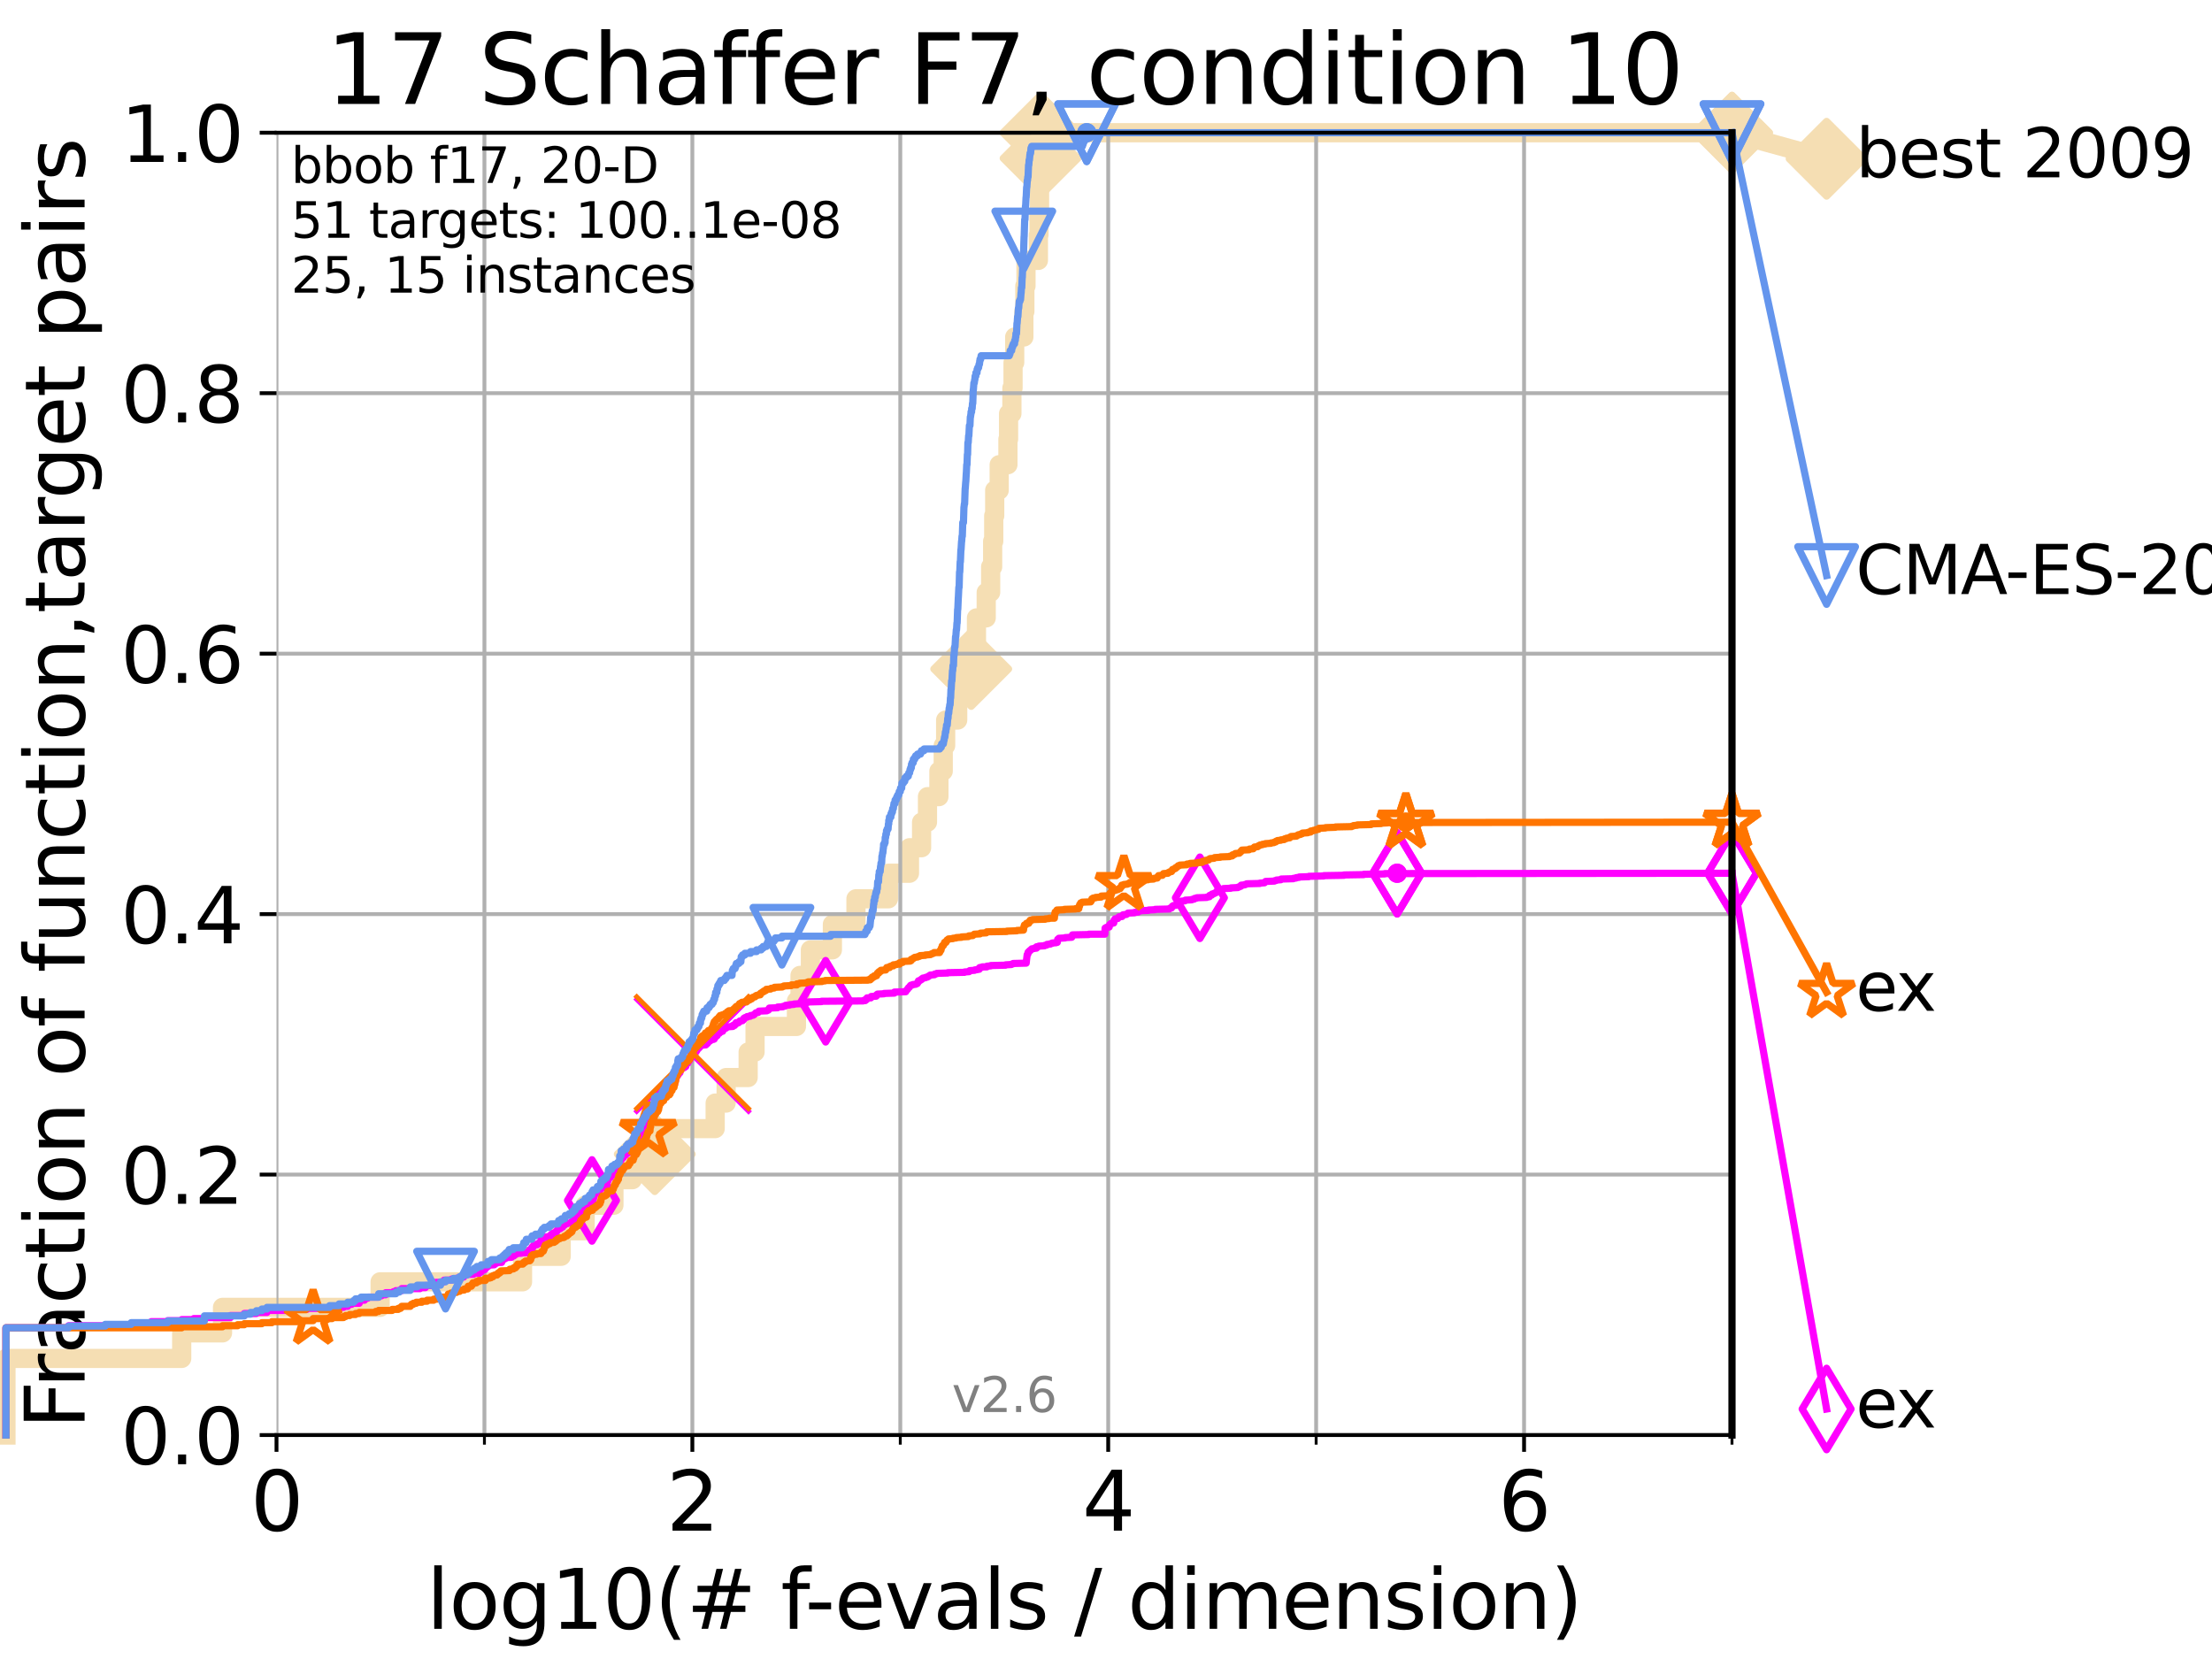 <?xml version="1.0" encoding="utf-8" standalone="no"?>
<!DOCTYPE svg PUBLIC "-//W3C//DTD SVG 1.1//EN"
  "http://www.w3.org/Graphics/SVG/1.1/DTD/svg11.dtd">
<svg xmlns:xlink="http://www.w3.org/1999/xlink" width="460.8pt" height="345.6pt" viewBox="0 0 460.8 345.6" xmlns="http://www.w3.org/2000/svg" version="1.1">
 <defs>
  <style type="text/css">*{stroke-linejoin: round; stroke-linecap: butt}</style>
 </defs>
 <g id="figure_1">
  <g id="patch_1">
   <path d="M 0 345.6 
L 460.8 345.6 
L 460.8 0 
L 0 0 
z
" style="fill: #ffffff"/>
  </g>
  <g id="axes_1">
   <g id="patch_2">
    <path d="M 57.6 298.944 
L 360.806 298.944 
L 360.806 27.648 
L 57.6 27.648 
z
" style="fill: #ffffff"/>
   </g>
   <g id="line2d_1">
    <path d="M 1.246 298.944 
L 1.246 282.985 
L 37.851 282.985 
L 37.851 277.666 
L 46.354 277.666 
L 46.354 272.346 
L 79.184 272.346 
L 79.184 267.027 
L 108.854 267.027 
L 108.854 261.707 
L 116.908 261.707 
L 116.908 256.388 
L 121.893 256.388 
L 121.893 251.068 
L 127.889 251.068 
L 127.889 245.749 
L 131.747 245.749 
L 131.747 240.429 
L 136.4 240.429 
L 136.4 235.11 
L 148.984 235.11 
L 148.984 229.79 
L 151.265 229.79 
L 151.265 224.471 
L 155.854 224.471 
L 155.854 219.151 
L 157.293 219.151 
L 157.293 213.832 
L 165.91 213.832 
L 165.91 208.512 
L 166.661 208.512 
L 166.661 203.192 
L 168.819 203.192 
L 168.819 197.873 
L 173.402 197.873 
L 173.402 192.553 
L 178.312 192.553 
L 178.312 187.234 
L 185.076 187.234 
L 185.076 181.914 
L 189.459 181.914 
L 189.459 176.595 
L 191.983 176.595 
L 191.983 171.275 
L 193.211 171.275 
L 193.211 165.956 
L 195.593 165.956 
L 195.593 160.636 
L 196.494 160.636 
L 196.494 155.317 
L 196.997 155.317 
L 196.997 149.997 
L 199.504 149.997 
L 199.504 144.678 
L 202.322 144.678 
L 202.322 139.358 
L 202.643 139.358 
L 202.643 134.039 
L 203.416 134.039 
L 203.416 128.719 
L 205.447 128.719 
L 205.447 123.4 
L 206.37 123.4 
L 206.37 118.08 
L 206.787 118.08 
L 206.787 112.76 
L 207.011 112.76 
L 207.011 107.441 
L 207.215 107.441 
L 207.215 102.121 
L 208.151 102.121 
L 208.151 96.802 
L 209.97 96.802 
L 209.97 91.482 
L 210.105 91.482 
L 210.105 86.163 
L 210.797 86.163 
L 210.797 80.843 
L 211.036 80.843 
L 211.036 75.524 
L 211.38 75.524 
L 211.38 70.204 
L 213.29 70.204 
L 213.29 64.885 
L 213.496 64.885 
L 213.496 59.565 
L 213.735 59.565 
L 213.735 54.246 
L 216.318 54.246 
L 216.318 48.926 
L 216.439 48.926 
L 216.439 43.607 
L 216.557 43.607 
L 216.557 38.287 
L 216.679 38.287 
L 216.679 32.968 
L 216.773 32.968 
L 216.773 27.648 
L 360.806 27.648 
" style="fill: none; stroke: #f5deb3; stroke-width: 4; stroke-linecap: square"/>
   </g>
   <g id="line2d_2">
    <defs>
     <path id="mc7cdf2549a" d="M -0 7.778 
L 7.778 0 
L 0 -7.778 
L -7.778 -0 
z
" style="stroke: #f5deb3; stroke-width: 1.5; stroke-linejoin: miter"/>
    </defs>
    <g>
     <use xlink:href="#mc7cdf2549a" x="136.4" y="240.429" style="fill: #f5deb3; stroke: #f5deb3; stroke-width: 1.5; stroke-linejoin: miter"/>
     <use xlink:href="#mc7cdf2549a" x="202.322" y="139.358" style="fill: #f5deb3; stroke: #f5deb3; stroke-width: 1.5; stroke-linejoin: miter"/>
     <use xlink:href="#mc7cdf2549a" x="216.773" y="32.968" style="fill: #f5deb3; stroke: #f5deb3; stroke-width: 1.5; stroke-linejoin: miter"/>
     <use xlink:href="#mc7cdf2549a" x="216.773" y="27.648" style="fill: #f5deb3; stroke: #f5deb3; stroke-width: 1.5; stroke-linejoin: miter"/>
     <use xlink:href="#mc7cdf2549a" x="216.773" y="27.648" style="fill: #f5deb3; stroke: #f5deb3; stroke-width: 1.5; stroke-linejoin: miter"/>
     <use xlink:href="#mc7cdf2549a" x="360.806" y="27.648" style="fill: #f5deb3; stroke: #f5deb3; stroke-width: 1.5; stroke-linejoin: miter"/>
    </g>
   </g>
   <g id="line2d_3">
    <path style="fill: none; stroke: #f5deb3; stroke-width: 4; stroke-linecap: square"/>
    <g/>
   </g>
   <g id="line2d_4">
    <path d="M 360.806 27.648 
L 380.515 33.074 
" style="fill: none; stroke: #f5deb3; stroke-width: 4; stroke-linecap: square"/>
    <g>
     <use xlink:href="#mc7cdf2549a" x="360.806" y="27.648" style="fill: #f5deb3; stroke: #f5deb3; stroke-width: 1.5; stroke-linejoin: miter"/>
     <use xlink:href="#mc7cdf2549a" x="380.515" y="33.074" style="fill: #f5deb3; stroke: #f5deb3; stroke-width: 1.5; stroke-linejoin: miter"/>
    </g>
   </g>
   <g id="matplotlib.axis_1">
    <g id="xtick_1">
     <g id="line2d_5">
      <path d="M 57.6 298.944 
L 57.6 27.648 
" clip-path="url(#p4581f20d0c)" style="fill: none; stroke: #b0b0b0; stroke-width: 0.8; stroke-linecap: square"/>
     </g>
     <g id="line2d_6">
      <defs>
       <path id="mbee9fd698e" d="M 0 0 
L 0 3.5 
" style="stroke: #000000; stroke-width: 0.8"/>
      </defs>
      <g>
       <use xlink:href="#mbee9fd698e" x="57.6" y="298.944" style="stroke: #000000; stroke-width: 0.8"/>
      </g>
     </g>
     <g id="text_1">
      <!-- 0 -->
      <g transform="translate(52.192 318.861)scale(0.17 -0.17)">
       <defs>
        <path id="DejaVuSans-30" d="M 2034 4250 
Q 1547 4250 1301 3770 
Q 1056 3291 1056 2328 
Q 1056 1369 1301 889 
Q 1547 409 2034 409 
Q 2525 409 2770 889 
Q 3016 1369 3016 2328 
Q 3016 3291 2770 3770 
Q 2525 4250 2034 4250 
z
M 2034 4750 
Q 2819 4750 3233 4129 
Q 3647 3509 3647 2328 
Q 3647 1150 3233 529 
Q 2819 -91 2034 -91 
Q 1250 -91 836 529 
Q 422 1150 422 2328 
Q 422 3509 836 4129 
Q 1250 4750 2034 4750 
z
" transform="scale(0.016)"/>
       </defs>
       <use xlink:href="#DejaVuSans-30"/>
      </g>
     </g>
    </g>
    <g id="xtick_2">
     <g id="line2d_7">
      <path d="M 144.23 298.944 
L 144.23 27.648 
" clip-path="url(#p4581f20d0c)" style="fill: none; stroke: #b0b0b0; stroke-width: 0.8; stroke-linecap: square"/>
     </g>
     <g id="line2d_8">
      <g>
       <use xlink:href="#mbee9fd698e" x="144.23" y="298.944" style="stroke: #000000; stroke-width: 0.8"/>
      </g>
     </g>
     <g id="text_2">
      <!-- 2 -->
      <g transform="translate(138.822 318.861)scale(0.17 -0.17)">
       <defs>
        <path id="DejaVuSans-32" d="M 1228 531 
L 3431 531 
L 3431 0 
L 469 0 
L 469 531 
Q 828 903 1448 1529 
Q 2069 2156 2228 2338 
Q 2531 2678 2651 2914 
Q 2772 3150 2772 3378 
Q 2772 3750 2511 3984 
Q 2250 4219 1831 4219 
Q 1534 4219 1204 4116 
Q 875 4013 500 3803 
L 500 4441 
Q 881 4594 1212 4672 
Q 1544 4750 1819 4750 
Q 2544 4750 2975 4387 
Q 3406 4025 3406 3419 
Q 3406 3131 3298 2873 
Q 3191 2616 2906 2266 
Q 2828 2175 2409 1742 
Q 1991 1309 1228 531 
z
" transform="scale(0.016)"/>
       </defs>
       <use xlink:href="#DejaVuSans-32"/>
      </g>
     </g>
    </g>
    <g id="xtick_3">
     <g id="line2d_9">
      <path d="M 230.861 298.944 
L 230.861 27.648 
" clip-path="url(#p4581f20d0c)" style="fill: none; stroke: #b0b0b0; stroke-width: 0.8; stroke-linecap: square"/>
     </g>
     <g id="line2d_10">
      <g>
       <use xlink:href="#mbee9fd698e" x="230.861" y="298.944" style="stroke: #000000; stroke-width: 0.8"/>
      </g>
     </g>
     <g id="text_3">
      <!-- 4 -->
      <g transform="translate(225.453 318.861)scale(0.17 -0.17)">
       <defs>
        <path id="DejaVuSans-34" d="M 2419 4116 
L 825 1625 
L 2419 1625 
L 2419 4116 
z
M 2253 4666 
L 3047 4666 
L 3047 1625 
L 3713 1625 
L 3713 1100 
L 3047 1100 
L 3047 0 
L 2419 0 
L 2419 1100 
L 313 1100 
L 313 1709 
L 2253 4666 
z
" transform="scale(0.016)"/>
       </defs>
       <use xlink:href="#DejaVuSans-34"/>
      </g>
     </g>
    </g>
    <g id="xtick_4">
     <g id="line2d_11">
      <path d="M 317.491 298.944 
L 317.491 27.648 
" clip-path="url(#p4581f20d0c)" style="fill: none; stroke: #b0b0b0; stroke-width: 0.8; stroke-linecap: square"/>
     </g>
     <g id="line2d_12">
      <g>
       <use xlink:href="#mbee9fd698e" x="317.491" y="298.944" style="stroke: #000000; stroke-width: 0.8"/>
      </g>
     </g>
     <g id="text_4">
      <!-- 6 -->
      <g transform="translate(312.083 318.861)scale(0.17 -0.17)">
       <defs>
        <path id="DejaVuSans-36" d="M 2113 2584 
Q 1688 2584 1439 2293 
Q 1191 2003 1191 1497 
Q 1191 994 1439 701 
Q 1688 409 2113 409 
Q 2538 409 2786 701 
Q 3034 994 3034 1497 
Q 3034 2003 2786 2293 
Q 2538 2584 2113 2584 
z
M 3366 4563 
L 3366 3988 
Q 3128 4100 2886 4159 
Q 2644 4219 2406 4219 
Q 1781 4219 1451 3797 
Q 1122 3375 1075 2522 
Q 1259 2794 1537 2939 
Q 1816 3084 2150 3084 
Q 2853 3084 3261 2657 
Q 3669 2231 3669 1497 
Q 3669 778 3244 343 
Q 2819 -91 2113 -91 
Q 1303 -91 875 529 
Q 447 1150 447 2328 
Q 447 3434 972 4092 
Q 1497 4750 2381 4750 
Q 2619 4750 2861 4703 
Q 3103 4656 3366 4563 
z
" transform="scale(0.016)"/>
       </defs>
       <use xlink:href="#DejaVuSans-36"/>
      </g>
     </g>
    </g>
    <g id="xtick_5">
     <g id="line2d_13">
      <path d="M 100.915 298.944 
L 100.915 27.648 
" clip-path="url(#p4581f20d0c)" style="fill: none; stroke: #b0b0b0; stroke-width: 0.8; stroke-linecap: square"/>
     </g>
     <g id="line2d_14">
      <defs>
       <path id="mfde6deb7d1" d="M 0 0 
L 0 2 
" style="stroke: #000000; stroke-width: 0.6"/>
      </defs>
      <g>
       <use xlink:href="#mfde6deb7d1" x="100.915" y="298.944" style="stroke: #000000; stroke-width: 0.6"/>
      </g>
     </g>
    </g>
    <g id="xtick_6">
     <g id="line2d_15">
      <path d="M 187.546 298.944 
L 187.546 27.648 
" clip-path="url(#p4581f20d0c)" style="fill: none; stroke: #b0b0b0; stroke-width: 0.8; stroke-linecap: square"/>
     </g>
     <g id="line2d_16">
      <g>
       <use xlink:href="#mfde6deb7d1" x="187.546" y="298.944" style="stroke: #000000; stroke-width: 0.6"/>
      </g>
     </g>
    </g>
    <g id="xtick_7">
     <g id="line2d_17">
      <path d="M 274.176 298.944 
L 274.176 27.648 
" clip-path="url(#p4581f20d0c)" style="fill: none; stroke: #b0b0b0; stroke-width: 0.8; stroke-linecap: square"/>
     </g>
     <g id="line2d_18">
      <g>
       <use xlink:href="#mfde6deb7d1" x="274.176" y="298.944" style="stroke: #000000; stroke-width: 0.6"/>
      </g>
     </g>
    </g>
    <g id="xtick_8">
     <g id="line2d_19">
      <path d="M 360.806 298.944 
L 360.806 27.648 
" clip-path="url(#p4581f20d0c)" style="fill: none; stroke: #b0b0b0; stroke-width: 0.8; stroke-linecap: square"/>
     </g>
     <g id="line2d_20">
      <g>
       <use xlink:href="#mfde6deb7d1" x="360.806" y="298.944" style="stroke: #000000; stroke-width: 0.6"/>
      </g>
     </g>
    </g>
    <g id="text_5">
     <!-- log10(# f-evals / dimension) -->
     <g transform="translate(88.823 339.314)scale(0.17 -0.17)">
      <defs>
       <path id="DejaVuSans-6c" d="M 603 4863 
L 1178 4863 
L 1178 0 
L 603 0 
L 603 4863 
z
" transform="scale(0.016)"/>
       <path id="DejaVuSans-6f" d="M 1959 3097 
Q 1497 3097 1228 2736 
Q 959 2375 959 1747 
Q 959 1119 1226 758 
Q 1494 397 1959 397 
Q 2419 397 2687 759 
Q 2956 1122 2956 1747 
Q 2956 2369 2687 2733 
Q 2419 3097 1959 3097 
z
M 1959 3584 
Q 2709 3584 3137 3096 
Q 3566 2609 3566 1747 
Q 3566 888 3137 398 
Q 2709 -91 1959 -91 
Q 1206 -91 779 398 
Q 353 888 353 1747 
Q 353 2609 779 3096 
Q 1206 3584 1959 3584 
z
" transform="scale(0.016)"/>
       <path id="DejaVuSans-67" d="M 2906 1791 
Q 2906 2416 2648 2759 
Q 2391 3103 1925 3103 
Q 1463 3103 1205 2759 
Q 947 2416 947 1791 
Q 947 1169 1205 825 
Q 1463 481 1925 481 
Q 2391 481 2648 825 
Q 2906 1169 2906 1791 
z
M 3481 434 
Q 3481 -459 3084 -895 
Q 2688 -1331 1869 -1331 
Q 1566 -1331 1297 -1286 
Q 1028 -1241 775 -1147 
L 775 -588 
Q 1028 -725 1275 -790 
Q 1522 -856 1778 -856 
Q 2344 -856 2625 -561 
Q 2906 -266 2906 331 
L 2906 616 
Q 2728 306 2450 153 
Q 2172 0 1784 0 
Q 1141 0 747 490 
Q 353 981 353 1791 
Q 353 2603 747 3093 
Q 1141 3584 1784 3584 
Q 2172 3584 2450 3431 
Q 2728 3278 2906 2969 
L 2906 3500 
L 3481 3500 
L 3481 434 
z
" transform="scale(0.016)"/>
       <path id="DejaVuSans-31" d="M 794 531 
L 1825 531 
L 1825 4091 
L 703 3866 
L 703 4441 
L 1819 4666 
L 2450 4666 
L 2450 531 
L 3481 531 
L 3481 0 
L 794 0 
L 794 531 
z
" transform="scale(0.016)"/>
       <path id="DejaVuSans-28" d="M 1984 4856 
Q 1566 4138 1362 3434 
Q 1159 2731 1159 2009 
Q 1159 1288 1364 580 
Q 1569 -128 1984 -844 
L 1484 -844 
Q 1016 -109 783 600 
Q 550 1309 550 2009 
Q 550 2706 781 3412 
Q 1013 4119 1484 4856 
L 1984 4856 
z
" transform="scale(0.016)"/>
       <path id="DejaVuSans-23" d="M 3272 2816 
L 2363 2816 
L 2100 1772 
L 3016 1772 
L 3272 2816 
z
M 2803 4594 
L 2478 3297 
L 3391 3297 
L 3719 4594 
L 4219 4594 
L 3897 3297 
L 4872 3297 
L 4872 2816 
L 3775 2816 
L 3519 1772 
L 4513 1772 
L 4513 1294 
L 3397 1294 
L 3072 0 
L 2572 0 
L 2894 1294 
L 1978 1294 
L 1656 0 
L 1153 0 
L 1478 1294 
L 494 1294 
L 494 1772 
L 1594 1772 
L 1856 2816 
L 850 2816 
L 850 3297 
L 1978 3297 
L 2297 4594 
L 2803 4594 
z
" transform="scale(0.016)"/>
       <path id="DejaVuSans-20" transform="scale(0.016)"/>
       <path id="DejaVuSans-66" d="M 2375 4863 
L 2375 4384 
L 1825 4384 
Q 1516 4384 1395 4259 
Q 1275 4134 1275 3809 
L 1275 3500 
L 2222 3500 
L 2222 3053 
L 1275 3053 
L 1275 0 
L 697 0 
L 697 3053 
L 147 3053 
L 147 3500 
L 697 3500 
L 697 3744 
Q 697 4328 969 4595 
Q 1241 4863 1831 4863 
L 2375 4863 
z
" transform="scale(0.016)"/>
       <path id="DejaVuSans-2d" d="M 313 2009 
L 1997 2009 
L 1997 1497 
L 313 1497 
L 313 2009 
z
" transform="scale(0.016)"/>
       <path id="DejaVuSans-65" d="M 3597 1894 
L 3597 1613 
L 953 1613 
Q 991 1019 1311 708 
Q 1631 397 2203 397 
Q 2534 397 2845 478 
Q 3156 559 3463 722 
L 3463 178 
Q 3153 47 2828 -22 
Q 2503 -91 2169 -91 
Q 1331 -91 842 396 
Q 353 884 353 1716 
Q 353 2575 817 3079 
Q 1281 3584 2069 3584 
Q 2775 3584 3186 3129 
Q 3597 2675 3597 1894 
z
M 3022 2063 
Q 3016 2534 2758 2815 
Q 2500 3097 2075 3097 
Q 1594 3097 1305 2825 
Q 1016 2553 972 2059 
L 3022 2063 
z
" transform="scale(0.016)"/>
       <path id="DejaVuSans-76" d="M 191 3500 
L 800 3500 
L 1894 563 
L 2988 3500 
L 3597 3500 
L 2284 0 
L 1503 0 
L 191 3500 
z
" transform="scale(0.016)"/>
       <path id="DejaVuSans-61" d="M 2194 1759 
Q 1497 1759 1228 1600 
Q 959 1441 959 1056 
Q 959 750 1161 570 
Q 1363 391 1709 391 
Q 2188 391 2477 730 
Q 2766 1069 2766 1631 
L 2766 1759 
L 2194 1759 
z
M 3341 1997 
L 3341 0 
L 2766 0 
L 2766 531 
Q 2569 213 2275 61 
Q 1981 -91 1556 -91 
Q 1019 -91 701 211 
Q 384 513 384 1019 
Q 384 1609 779 1909 
Q 1175 2209 1959 2209 
L 2766 2209 
L 2766 2266 
Q 2766 2663 2505 2880 
Q 2244 3097 1772 3097 
Q 1472 3097 1187 3025 
Q 903 2953 641 2809 
L 641 3341 
Q 956 3463 1253 3523 
Q 1550 3584 1831 3584 
Q 2591 3584 2966 3190 
Q 3341 2797 3341 1997 
z
" transform="scale(0.016)"/>
       <path id="DejaVuSans-73" d="M 2834 3397 
L 2834 2853 
Q 2591 2978 2328 3040 
Q 2066 3103 1784 3103 
Q 1356 3103 1142 2972 
Q 928 2841 928 2578 
Q 928 2378 1081 2264 
Q 1234 2150 1697 2047 
L 1894 2003 
Q 2506 1872 2764 1633 
Q 3022 1394 3022 966 
Q 3022 478 2636 193 
Q 2250 -91 1575 -91 
Q 1294 -91 989 -36 
Q 684 19 347 128 
L 347 722 
Q 666 556 975 473 
Q 1284 391 1588 391 
Q 1994 391 2212 530 
Q 2431 669 2431 922 
Q 2431 1156 2273 1281 
Q 2116 1406 1581 1522 
L 1381 1569 
Q 847 1681 609 1914 
Q 372 2147 372 2553 
Q 372 3047 722 3315 
Q 1072 3584 1716 3584 
Q 2034 3584 2315 3537 
Q 2597 3491 2834 3397 
z
" transform="scale(0.016)"/>
       <path id="DejaVuSans-2f" d="M 1625 4666 
L 2156 4666 
L 531 -594 
L 0 -594 
L 1625 4666 
z
" transform="scale(0.016)"/>
       <path id="DejaVuSans-64" d="M 2906 2969 
L 2906 4863 
L 3481 4863 
L 3481 0 
L 2906 0 
L 2906 525 
Q 2725 213 2448 61 
Q 2172 -91 1784 -91 
Q 1150 -91 751 415 
Q 353 922 353 1747 
Q 353 2572 751 3078 
Q 1150 3584 1784 3584 
Q 2172 3584 2448 3432 
Q 2725 3281 2906 2969 
z
M 947 1747 
Q 947 1113 1208 752 
Q 1469 391 1925 391 
Q 2381 391 2643 752 
Q 2906 1113 2906 1747 
Q 2906 2381 2643 2742 
Q 2381 3103 1925 3103 
Q 1469 3103 1208 2742 
Q 947 2381 947 1747 
z
" transform="scale(0.016)"/>
       <path id="DejaVuSans-69" d="M 603 3500 
L 1178 3500 
L 1178 0 
L 603 0 
L 603 3500 
z
M 603 4863 
L 1178 4863 
L 1178 4134 
L 603 4134 
L 603 4863 
z
" transform="scale(0.016)"/>
       <path id="DejaVuSans-6d" d="M 3328 2828 
Q 3544 3216 3844 3400 
Q 4144 3584 4550 3584 
Q 5097 3584 5394 3201 
Q 5691 2819 5691 2113 
L 5691 0 
L 5113 0 
L 5113 2094 
Q 5113 2597 4934 2840 
Q 4756 3084 4391 3084 
Q 3944 3084 3684 2787 
Q 3425 2491 3425 1978 
L 3425 0 
L 2847 0 
L 2847 2094 
Q 2847 2600 2669 2842 
Q 2491 3084 2119 3084 
Q 1678 3084 1418 2786 
Q 1159 2488 1159 1978 
L 1159 0 
L 581 0 
L 581 3500 
L 1159 3500 
L 1159 2956 
Q 1356 3278 1631 3431 
Q 1906 3584 2284 3584 
Q 2666 3584 2933 3390 
Q 3200 3197 3328 2828 
z
" transform="scale(0.016)"/>
       <path id="DejaVuSans-6e" d="M 3513 2113 
L 3513 0 
L 2938 0 
L 2938 2094 
Q 2938 2591 2744 2837 
Q 2550 3084 2163 3084 
Q 1697 3084 1428 2787 
Q 1159 2491 1159 1978 
L 1159 0 
L 581 0 
L 581 3500 
L 1159 3500 
L 1159 2956 
Q 1366 3272 1645 3428 
Q 1925 3584 2291 3584 
Q 2894 3584 3203 3211 
Q 3513 2838 3513 2113 
z
" transform="scale(0.016)"/>
       <path id="DejaVuSans-29" d="M 513 4856 
L 1013 4856 
Q 1481 4119 1714 3412 
Q 1947 2706 1947 2009 
Q 1947 1309 1714 600 
Q 1481 -109 1013 -844 
L 513 -844 
Q 928 -128 1133 580 
Q 1338 1288 1338 2009 
Q 1338 2731 1133 3434 
Q 928 4138 513 4856 
z
" transform="scale(0.016)"/>
      </defs>
      <use xlink:href="#DejaVuSans-6c"/>
      <use xlink:href="#DejaVuSans-6f" x="27.783"/>
      <use xlink:href="#DejaVuSans-67" x="88.965"/>
      <use xlink:href="#DejaVuSans-31" x="152.441"/>
      <use xlink:href="#DejaVuSans-30" x="216.064"/>
      <use xlink:href="#DejaVuSans-28" x="279.688"/>
      <use xlink:href="#DejaVuSans-23" x="318.701"/>
      <use xlink:href="#DejaVuSans-20" x="402.49"/>
      <use xlink:href="#DejaVuSans-66" x="434.277"/>
      <use xlink:href="#DejaVuSans-2d" x="463.982"/>
      <use xlink:href="#DejaVuSans-65" x="500.066"/>
      <use xlink:href="#DejaVuSans-76" x="561.59"/>
      <use xlink:href="#DejaVuSans-61" x="620.77"/>
      <use xlink:href="#DejaVuSans-6c" x="682.049"/>
      <use xlink:href="#DejaVuSans-73" x="709.832"/>
      <use xlink:href="#DejaVuSans-20" x="761.932"/>
      <use xlink:href="#DejaVuSans-2f" x="793.719"/>
      <use xlink:href="#DejaVuSans-20" x="827.41"/>
      <use xlink:href="#DejaVuSans-64" x="859.197"/>
      <use xlink:href="#DejaVuSans-69" x="922.674"/>
      <use xlink:href="#DejaVuSans-6d" x="950.457"/>
      <use xlink:href="#DejaVuSans-65" x="1047.869"/>
      <use xlink:href="#DejaVuSans-6e" x="1109.393"/>
      <use xlink:href="#DejaVuSans-73" x="1172.771"/>
      <use xlink:href="#DejaVuSans-69" x="1224.871"/>
      <use xlink:href="#DejaVuSans-6f" x="1252.654"/>
      <use xlink:href="#DejaVuSans-6e" x="1313.836"/>
      <use xlink:href="#DejaVuSans-29" x="1377.215"/>
     </g>
    </g>
   </g>
   <g id="matplotlib.axis_2">
    <g id="ytick_1">
     <g id="line2d_21">
      <path d="M 57.6 298.944 
L 360.806 298.944 
" clip-path="url(#p4581f20d0c)" style="fill: none; stroke: #b0b0b0; stroke-width: 0.8; stroke-linecap: square"/>
     </g>
     <g id="line2d_22">
      <defs>
       <path id="m48df3dbe3e" d="M 0 0 
L -3.5 0 
" style="stroke: #000000; stroke-width: 0.8"/>
      </defs>
      <g>
       <use xlink:href="#m48df3dbe3e" x="57.6" y="298.944" style="stroke: #000000; stroke-width: 0.8"/>
      </g>
     </g>
     <g id="text_6">
      <!-- 0.0 -->
      <g transform="translate(25.155 305.023)scale(0.16 -0.16)">
       <defs>
        <path id="DejaVuSans-2e" d="M 684 794 
L 1344 794 
L 1344 0 
L 684 0 
L 684 794 
z
" transform="scale(0.016)"/>
       </defs>
       <use xlink:href="#DejaVuSans-30"/>
       <use xlink:href="#DejaVuSans-2e" x="63.623"/>
       <use xlink:href="#DejaVuSans-30" x="95.41"/>
      </g>
     </g>
    </g>
    <g id="ytick_2">
     <g id="line2d_23">
      <path d="M 57.6 244.685 
L 360.806 244.685 
" clip-path="url(#p4581f20d0c)" style="fill: none; stroke: #b0b0b0; stroke-width: 0.8; stroke-linecap: square"/>
     </g>
     <g id="line2d_24">
      <g>
       <use xlink:href="#m48df3dbe3e" x="57.6" y="244.685" style="stroke: #000000; stroke-width: 0.8"/>
      </g>
     </g>
     <g id="text_7">
      <!-- 0.2 -->
      <g transform="translate(25.155 250.764)scale(0.16 -0.16)">
       <use xlink:href="#DejaVuSans-30"/>
       <use xlink:href="#DejaVuSans-2e" x="63.623"/>
       <use xlink:href="#DejaVuSans-32" x="95.41"/>
      </g>
     </g>
    </g>
    <g id="ytick_3">
     <g id="line2d_25">
      <path d="M 57.6 190.426 
L 360.806 190.426 
" clip-path="url(#p4581f20d0c)" style="fill: none; stroke: #b0b0b0; stroke-width: 0.8; stroke-linecap: square"/>
     </g>
     <g id="line2d_26">
      <g>
       <use xlink:href="#m48df3dbe3e" x="57.6" y="190.426" style="stroke: #000000; stroke-width: 0.8"/>
      </g>
     </g>
     <g id="text_8">
      <!-- 0.4 -->
      <g transform="translate(25.155 196.504)scale(0.16 -0.16)">
       <use xlink:href="#DejaVuSans-30"/>
       <use xlink:href="#DejaVuSans-2e" x="63.623"/>
       <use xlink:href="#DejaVuSans-34" x="95.41"/>
      </g>
     </g>
    </g>
    <g id="ytick_4">
     <g id="line2d_27">
      <path d="M 57.6 136.166 
L 360.806 136.166 
" clip-path="url(#p4581f20d0c)" style="fill: none; stroke: #b0b0b0; stroke-width: 0.8; stroke-linecap: square"/>
     </g>
     <g id="line2d_28">
      <g>
       <use xlink:href="#m48df3dbe3e" x="57.6" y="136.166" style="stroke: #000000; stroke-width: 0.8"/>
      </g>
     </g>
     <g id="text_9">
      <!-- 0.6 -->
      <g transform="translate(25.155 142.245)scale(0.16 -0.16)">
       <use xlink:href="#DejaVuSans-30"/>
       <use xlink:href="#DejaVuSans-2e" x="63.623"/>
       <use xlink:href="#DejaVuSans-36" x="95.41"/>
      </g>
     </g>
    </g>
    <g id="ytick_5">
     <g id="line2d_29">
      <path d="M 57.6 81.907 
L 360.806 81.907 
" clip-path="url(#p4581f20d0c)" style="fill: none; stroke: #b0b0b0; stroke-width: 0.8; stroke-linecap: square"/>
     </g>
     <g id="line2d_30">
      <g>
       <use xlink:href="#m48df3dbe3e" x="57.6" y="81.907" style="stroke: #000000; stroke-width: 0.8"/>
      </g>
     </g>
     <g id="text_10">
      <!-- 0.8 -->
      <g transform="translate(25.155 87.986)scale(0.16 -0.16)">
       <defs>
        <path id="DejaVuSans-38" d="M 2034 2216 
Q 1584 2216 1326 1975 
Q 1069 1734 1069 1313 
Q 1069 891 1326 650 
Q 1584 409 2034 409 
Q 2484 409 2743 651 
Q 3003 894 3003 1313 
Q 3003 1734 2745 1975 
Q 2488 2216 2034 2216 
z
M 1403 2484 
Q 997 2584 770 2862 
Q 544 3141 544 3541 
Q 544 4100 942 4425 
Q 1341 4750 2034 4750 
Q 2731 4750 3128 4425 
Q 3525 4100 3525 3541 
Q 3525 3141 3298 2862 
Q 3072 2584 2669 2484 
Q 3125 2378 3379 2068 
Q 3634 1759 3634 1313 
Q 3634 634 3220 271 
Q 2806 -91 2034 -91 
Q 1263 -91 848 271 
Q 434 634 434 1313 
Q 434 1759 690 2068 
Q 947 2378 1403 2484 
z
M 1172 3481 
Q 1172 3119 1398 2916 
Q 1625 2713 2034 2713 
Q 2441 2713 2670 2916 
Q 2900 3119 2900 3481 
Q 2900 3844 2670 4047 
Q 2441 4250 2034 4250 
Q 1625 4250 1398 4047 
Q 1172 3844 1172 3481 
z
" transform="scale(0.016)"/>
       </defs>
       <use xlink:href="#DejaVuSans-30"/>
       <use xlink:href="#DejaVuSans-2e" x="63.623"/>
       <use xlink:href="#DejaVuSans-38" x="95.41"/>
      </g>
     </g>
    </g>
    <g id="ytick_6">
     <g id="line2d_31">
      <path d="M 57.6 27.648 
L 360.806 27.648 
" clip-path="url(#p4581f20d0c)" style="fill: none; stroke: #b0b0b0; stroke-width: 0.8; stroke-linecap: square"/>
     </g>
     <g id="line2d_32">
      <g>
       <use xlink:href="#m48df3dbe3e" x="57.6" y="27.648" style="stroke: #000000; stroke-width: 0.8"/>
      </g>
     </g>
     <g id="text_11">
      <!-- 1.0 -->
      <g transform="translate(25.155 33.727)scale(0.16 -0.16)">
       <use xlink:href="#DejaVuSans-31"/>
       <use xlink:href="#DejaVuSans-2e" x="63.623"/>
       <use xlink:href="#DejaVuSans-30" x="95.41"/>
      </g>
     </g>
    </g>
    <g id="text_12">
     <!-- Fraction of function,target pairs -->
     <g transform="translate(17.62 297.681)rotate(-90)scale(0.17 -0.17)">
      <defs>
       <path id="DejaVuSans-46" d="M 628 4666 
L 3309 4666 
L 3309 4134 
L 1259 4134 
L 1259 2759 
L 3109 2759 
L 3109 2228 
L 1259 2228 
L 1259 0 
L 628 0 
L 628 4666 
z
" transform="scale(0.016)"/>
       <path id="DejaVuSans-72" d="M 2631 2963 
Q 2534 3019 2420 3045 
Q 2306 3072 2169 3072 
Q 1681 3072 1420 2755 
Q 1159 2438 1159 1844 
L 1159 0 
L 581 0 
L 581 3500 
L 1159 3500 
L 1159 2956 
Q 1341 3275 1631 3429 
Q 1922 3584 2338 3584 
Q 2397 3584 2469 3576 
Q 2541 3569 2628 3553 
L 2631 2963 
z
" transform="scale(0.016)"/>
       <path id="DejaVuSans-63" d="M 3122 3366 
L 3122 2828 
Q 2878 2963 2633 3030 
Q 2388 3097 2138 3097 
Q 1578 3097 1268 2742 
Q 959 2388 959 1747 
Q 959 1106 1268 751 
Q 1578 397 2138 397 
Q 2388 397 2633 464 
Q 2878 531 3122 666 
L 3122 134 
Q 2881 22 2623 -34 
Q 2366 -91 2075 -91 
Q 1284 -91 818 406 
Q 353 903 353 1747 
Q 353 2603 823 3093 
Q 1294 3584 2113 3584 
Q 2378 3584 2631 3529 
Q 2884 3475 3122 3366 
z
" transform="scale(0.016)"/>
       <path id="DejaVuSans-74" d="M 1172 4494 
L 1172 3500 
L 2356 3500 
L 2356 3053 
L 1172 3053 
L 1172 1153 
Q 1172 725 1289 603 
Q 1406 481 1766 481 
L 2356 481 
L 2356 0 
L 1766 0 
Q 1100 0 847 248 
Q 594 497 594 1153 
L 594 3053 
L 172 3053 
L 172 3500 
L 594 3500 
L 594 4494 
L 1172 4494 
z
" transform="scale(0.016)"/>
       <path id="DejaVuSans-75" d="M 544 1381 
L 544 3500 
L 1119 3500 
L 1119 1403 
Q 1119 906 1312 657 
Q 1506 409 1894 409 
Q 2359 409 2629 706 
Q 2900 1003 2900 1516 
L 2900 3500 
L 3475 3500 
L 3475 0 
L 2900 0 
L 2900 538 
Q 2691 219 2414 64 
Q 2138 -91 1772 -91 
Q 1169 -91 856 284 
Q 544 659 544 1381 
z
M 1991 3584 
L 1991 3584 
z
" transform="scale(0.016)"/>
       <path id="DejaVuSans-2c" d="M 750 794 
L 1409 794 
L 1409 256 
L 897 -744 
L 494 -744 
L 750 256 
L 750 794 
z
" transform="scale(0.016)"/>
       <path id="DejaVuSans-70" d="M 1159 525 
L 1159 -1331 
L 581 -1331 
L 581 3500 
L 1159 3500 
L 1159 2969 
Q 1341 3281 1617 3432 
Q 1894 3584 2278 3584 
Q 2916 3584 3314 3078 
Q 3713 2572 3713 1747 
Q 3713 922 3314 415 
Q 2916 -91 2278 -91 
Q 1894 -91 1617 61 
Q 1341 213 1159 525 
z
M 3116 1747 
Q 3116 2381 2855 2742 
Q 2594 3103 2138 3103 
Q 1681 3103 1420 2742 
Q 1159 2381 1159 1747 
Q 1159 1113 1420 752 
Q 1681 391 2138 391 
Q 2594 391 2855 752 
Q 3116 1113 3116 1747 
z
" transform="scale(0.016)"/>
      </defs>
      <use xlink:href="#DejaVuSans-46"/>
      <use xlink:href="#DejaVuSans-72" x="50.27"/>
      <use xlink:href="#DejaVuSans-61" x="91.383"/>
      <use xlink:href="#DejaVuSans-63" x="152.662"/>
      <use xlink:href="#DejaVuSans-74" x="207.643"/>
      <use xlink:href="#DejaVuSans-69" x="246.852"/>
      <use xlink:href="#DejaVuSans-6f" x="274.635"/>
      <use xlink:href="#DejaVuSans-6e" x="335.816"/>
      <use xlink:href="#DejaVuSans-20" x="399.195"/>
      <use xlink:href="#DejaVuSans-6f" x="430.982"/>
      <use xlink:href="#DejaVuSans-66" x="492.164"/>
      <use xlink:href="#DejaVuSans-20" x="527.369"/>
      <use xlink:href="#DejaVuSans-66" x="559.156"/>
      <use xlink:href="#DejaVuSans-75" x="594.361"/>
      <use xlink:href="#DejaVuSans-6e" x="657.74"/>
      <use xlink:href="#DejaVuSans-63" x="721.119"/>
      <use xlink:href="#DejaVuSans-74" x="776.1"/>
      <use xlink:href="#DejaVuSans-69" x="815.309"/>
      <use xlink:href="#DejaVuSans-6f" x="843.092"/>
      <use xlink:href="#DejaVuSans-6e" x="904.273"/>
      <use xlink:href="#DejaVuSans-2c" x="967.652"/>
      <use xlink:href="#DejaVuSans-74" x="999.439"/>
      <use xlink:href="#DejaVuSans-61" x="1038.648"/>
      <use xlink:href="#DejaVuSans-72" x="1099.928"/>
      <use xlink:href="#DejaVuSans-67" x="1139.291"/>
      <use xlink:href="#DejaVuSans-65" x="1202.768"/>
      <use xlink:href="#DejaVuSans-74" x="1264.291"/>
      <use xlink:href="#DejaVuSans-20" x="1303.5"/>
      <use xlink:href="#DejaVuSans-70" x="1335.287"/>
      <use xlink:href="#DejaVuSans-61" x="1398.764"/>
      <use xlink:href="#DejaVuSans-69" x="1460.043"/>
      <use xlink:href="#DejaVuSans-72" x="1487.826"/>
      <use xlink:href="#DejaVuSans-73" x="1528.939"/>
     </g>
    </g>
   </g>
   <g id="line2d_33">
    <defs>
     <path id="m026f907feb" d="M 0 1.5 
C 0.398 1.5 0.779 1.342 1.061 1.061 
C 1.342 0.779 1.5 0.398 1.5 0 
C 1.5 -0.398 1.342 -0.779 1.061 -1.061 
C 0.779 -1.342 0.398 -1.5 0 -1.5 
C -0.398 -1.5 -0.779 -1.342 -1.061 -1.061 
C -1.342 -0.779 -1.5 -0.398 -1.5 0 
C -1.5 0.398 -1.342 0.779 -1.061 1.061 
C -0.779 1.342 -0.398 1.5 0 1.5 
z
" style="stroke: #f5deb3"/>
    </defs>
    <g>
     <use xlink:href="#m026f907feb" x="216.773" y="27.648" style="fill: #f5deb3; stroke: #f5deb3"/>
     <use xlink:href="#m026f907feb" x="216.773" y="27.648" style="fill: #f5deb3; stroke: #f5deb3"/>
    </g>
   </g>
   <g id="line2d_34">
    <defs>
     <path id="m7abac4d49f" d="M 0 1.5 
C 0.398 1.5 0.779 1.342 1.061 1.061 
C 1.342 0.779 1.5 0.398 1.5 0 
C 1.5 -0.398 1.342 -0.779 1.061 -1.061 
C 0.779 -1.342 0.398 -1.5 0 -1.5 
C -0.398 -1.5 -0.779 -1.342 -1.061 -1.061 
C -1.342 -0.779 -1.5 -0.398 -1.5 0 
C -1.5 0.398 -1.342 0.779 -1.061 1.061 
C -0.779 1.342 -0.398 1.5 0 1.5 
z
" style="stroke: #ff00ff"/>
    </defs>
    <g>
     <use xlink:href="#m7abac4d49f" x="291.056" y="181.914" style="fill: #ff00ff; stroke: #ff00ff"/>
     <use xlink:href="#m7abac4d49f" x="291.056" y="181.914" style="fill: #ff00ff; stroke: #ff00ff"/>
    </g>
   </g>
   <g id="line2d_35">
    <path d="M 1.246 298.944 
L 1.246 276.602 
L 14.285 276.602 
L 14.285 276.176 
L 27.324 276.176 
L 27.324 275.964 
L 31.522 275.964 
L 31.522 275.325 
L 34.951 275.325 
L 34.951 275.113 
L 37.851 275.113 
L 37.851 274.9 
L 40.363 274.9 
L 40.363 274.687 
L 42.579 274.687 
L 42.579 274.474 
L 47.991 274.474 
L 47.991 274.049 
L 50.89 274.049 
L 50.89 273.623 
L 53.402 273.623 
L 53.402 273.41 
L 55.618 273.41 
L 55.618 272.985 
L 61.03 272.985 
L 61.03 272.772 
L 63.93 272.772 
L 63.93 272.559 
L 69.674 272.559 
L 69.674 272.346 
L 71.557 272.346 
L 71.557 272.134 
L 72.432 272.134 
L 72.432 271.708 
L 73.268 271.708 
L 73.268 271.495 
L 74.837 271.495 
L 74.837 270.857 
L 75.933 270.857 
L 75.933 270.431 
L 76.63 270.431 
L 76.63 270.219 
L 78.883 270.219 
L 78.883 269.935 
L 79.481 269.935 
L 79.481 269.722 
L 80.342 269.722 
L 80.342 269.296 
L 81.956 269.296 
L 81.956 269.084 
L 82.464 269.084 
L 82.464 268.871 
L 83.678 268.871 
L 83.678 268.445 
L 87.496 268.445 
L 87.496 268.233 
L 88.614 268.233 
L 88.614 267.807 
L 89.839 267.807 
L 89.839 267.594 
L 90.008 267.594 
L 90.008 267.381 
L 90.175 267.381 
L 90.175 267.169 
L 92.372 267.098 
L 92.372 266.885 
L 92.52 266.885 
L 92.52 266.672 
L 94.071 266.672 
L 94.071 266.459 
L 95.251 266.459 
L 95.251 266.247 
L 95.753 266.247 
L 95.753 266.034 
L 96.6 266.034 
L 96.6 265.821 
L 96.718 265.821 
L 96.718 265.608 
L 97.067 265.537 
L 97.067 265.466 
L 98.617 265.466 
L 98.617 265.254 
L 99.851 265.254 
L 99.851 264.97 
L 100.245 264.97 
L 100.245 264.757 
L 100.439 264.757 
L 100.439 264.544 
L 101.009 264.473 
L 101.102 264.19 
L 101.195 264.19 
L 101.195 263.977 
L 101.471 263.977 
L 101.471 263.764 
L 101.743 263.764 
L 101.833 263.551 
L 102.963 263.48 
L 102.963 263.268 
L 103.38 263.197 
L 103.38 262.984 
L 104.501 262.984 
L 104.579 262.487 
L 104.809 262.487 
L 104.809 262.275 
L 105.263 262.204 
L 105.263 261.991 
L 106.561 261.92 
L 106.561 261.707 
L 107.042 261.636 
L 107.11 261.353 
L 107.445 261.353 
L 107.445 261.14 
L 108.668 261.069 
L 108.668 260.998 
L 109.99 260.998 
L 109.99 260.785 
L 110.164 260.785 
L 110.164 260.572 
L 110.336 260.572 
L 110.336 260.36 
L 110.506 260.36 
L 110.506 260.218 
L 110.842 260.218 
L 110.842 259.792 
L 111.062 259.792 
L 111.172 259.367 
L 111.92 259.296 
L 111.92 259.083 
L 112.488 259.012 
L 112.589 258.587 
L 112.64 258.587 
L 112.69 258.303 
L 112.89 258.303 
L 112.989 258.019 
L 113.137 258.019 
L 113.137 257.806 
L 113.718 257.735 
L 113.718 257.664 
L 114.465 257.664 
L 114.465 257.452 
L 114.872 257.381 
L 114.872 257.097 
L 115.183 257.097 
L 115.183 256.884 
L 115.705 256.884 
L 115.705 256.671 
L 115.918 256.671 
L 115.918 256.459 
L 116.044 256.459 
L 116.128 256.175 
L 116.253 256.175 
L 116.253 255.962 
L 116.706 255.962 
L 116.706 255.749 
L 116.988 255.749 
L 116.988 255.608 
L 117.227 255.608 
L 117.266 255.253 
L 117.656 255.182 
L 117.656 254.969 
L 118.227 254.898 
L 118.227 254.827 
L 119.034 254.756 
L 119.034 254.544 
L 119.284 254.544 
L 119.284 254.331 
L 119.495 254.26 
L 119.495 254.189 
L 119.773 254.118 
L 119.842 253.693 
L 120.617 253.622 
L 120.683 253.125 
L 120.814 253.054 
L 120.879 252.77 
L 120.976 252.77 
L 120.976 252.629 
L 121.297 252.558 
L 121.297 252.345 
L 121.55 252.274 
L 121.55 252.203 
L 121.769 252.203 
L 121.769 251.99 
L 121.893 251.99 
L 121.893 251.778 
L 122.107 251.778 
L 122.107 251.565 
L 122.259 251.565 
L 122.259 251.423 
L 122.529 251.352 
L 122.619 250.926 
L 122.707 250.855 
L 122.766 250.714 
L 122.942 250.714 
L 122.942 250.359 
L 123.174 250.288 
L 123.26 250.146 
L 123.545 250.075 
L 123.63 249.508 
L 123.714 249.508 
L 123.742 249.153 
L 123.825 249.153 
L 123.909 248.586 
L 124.347 248.515 
L 124.347 248.444 
L 124.535 248.444 
L 124.535 248.018 
L 124.695 248.018 
L 124.695 247.877 
L 125.142 247.806 
L 125.194 247.522 
L 125.451 247.522 
L 125.451 247.167 
L 125.578 247.167 
L 125.603 246.884 
L 125.729 246.884 
L 125.805 246.6 
L 125.855 246.6 
L 125.855 246.458 
L 126.25 246.387 
L 126.348 246.103 
L 126.637 246.032 
L 126.709 245.465 
L 126.923 245.465 
L 126.923 245.323 
L 127.204 245.252 
L 127.274 244.969 
L 127.435 244.969 
L 127.527 244.472 
L 127.55 244.472 
L 127.641 244.117 
L 127.663 244.117 
L 127.663 243.905 
L 128.001 243.834 
L 128.001 243.621 
L 128.244 243.55 
L 128.332 243.266 
L 128.42 243.195 
L 128.485 242.912 
L 128.615 242.841 
L 128.722 242.486 
L 128.893 242.415 
L 128.999 242.202 
L 129.146 242.131 
L 129.251 241.777 
L 129.376 241.706 
L 129.396 241.422 
L 129.5 241.422 
L 129.5 241.209 
L 129.846 241.138 
L 129.866 240.713 
L 130.325 240.642 
L 130.404 240.287 
L 130.85 240.216 
L 130.888 239.862 
L 131.36 239.791 
L 131.36 239.72 
L 131.601 239.649 
L 131.601 239.578 
L 131.729 239.578 
L 131.838 239.223 
L 131.857 239.223 
L 131.875 238.798 
L 132.073 238.798 
L 132.163 238.16 
L 132.691 238.089 
L 132.761 237.805 
L 132.95 237.734 
L 133.035 237.521 
L 133.069 237.521 
L 133.069 237.308 
L 133.205 237.308 
L 133.306 236.883 
L 133.457 236.883 
L 133.54 236.174 
L 133.59 236.103 
L 133.623 235.677 
L 133.755 235.677 
L 133.804 234.897 
L 133.902 234.826 
L 133.902 234.755 
L 134.273 234.684 
L 134.273 234.613 
L 134.558 234.542 
L 134.574 233.904 
L 134.684 233.904 
L 134.746 233.62 
L 135.055 233.62 
L 135.055 233.407 
L 135.223 233.407 
L 135.283 232.911 
L 135.449 232.84 
L 135.539 232.202 
L 135.996 232.131 
L 135.996 232.06 
L 136.127 232.06 
L 136.228 231.776 
L 136.271 231.776 
L 136.271 231.563 
L 136.4 231.492 
L 136.428 231.351 
L 136.655 231.28 
L 136.697 230.996 
L 136.865 230.925 
L 136.975 230.358 
L 137.182 230.358 
L 137.236 229.861 
L 137.426 229.79 
L 137.48 229.648 
L 137.561 229.648 
L 137.655 229.435 
L 137.708 229.435 
L 137.708 229.223 
L 137.906 229.152 
L 138.011 228.655 
L 138.064 228.655 
L 138.064 228.443 
L 138.22 228.443 
L 138.31 228.23 
L 138.464 228.159 
L 138.464 227.946 
L 138.592 227.946 
L 138.655 227.662 
L 139.018 227.662 
L 139.018 227.52 
L 139.253 227.45 
L 139.253 227.237 
L 139.411 227.237 
L 139.411 227.024 
L 139.808 226.953 
L 139.856 226.669 
L 139.986 226.669 
L 139.986 226.527 
L 140.255 226.457 
L 140.29 226.031 
L 140.497 225.96 
L 140.566 225.464 
L 140.623 225.464 
L 140.725 224.967 
L 140.737 224.967 
L 140.827 224.4 
L 140.962 224.329 
L 141.04 224.187 
L 141.084 224.187 
L 141.096 223.903 
L 141.294 223.903 
L 141.393 223.478 
L 141.632 223.478 
L 141.654 223.123 
L 141.751 223.123 
L 141.761 222.697 
L 141.932 222.626 
L 141.932 222.485 
L 142.539 222.414 
L 142.631 222.272 
L 142.845 222.201 
L 142.936 221.563 
L 143.275 221.492 
L 143.345 221.208 
L 143.394 221.208 
L 143.394 220.995 
L 143.609 220.995 
L 143.609 220.782 
L 143.754 220.711 
L 143.831 220.357 
L 143.879 220.357 
L 143.975 220.144 
L 144.089 220.144 
L 144.089 219.931 
L 144.352 219.86 
L 144.352 219.789 
L 144.529 219.789 
L 144.529 219.577 
L 144.777 219.577 
L 144.868 219.222 
L 144.959 219.151 
L 145.013 218.938 
L 145.13 218.938 
L 145.229 218.584 
L 145.318 218.584 
L 145.318 218.442 
L 145.494 218.442 
L 145.494 218.229 
L 145.696 218.229 
L 145.782 217.874 
L 146.211 217.803 
L 146.211 217.733 
L 147.047 217.662 
L 147.047 217.449 
L 147.368 217.378 
L 147.447 217.165 
L 147.597 217.094 
L 147.597 216.881 
L 147.979 216.81 
L 147.979 216.598 
L 148.645 216.527 
L 148.645 216.456 
L 148.793 216.456 
L 148.837 216.03 
L 149.159 215.959 
L 149.159 215.747 
L 149.396 215.747 
L 149.453 215.321 
L 149.848 215.25 
L 149.848 215.037 
L 150.194 214.966 
L 150.296 214.825 
L 150.553 214.825 
L 150.634 214.47 
L 150.814 214.399 
L 150.814 214.257 
L 151.233 214.186 
L 151.233 214.044 
L 151.554 213.973 
L 151.554 213.902 
L 152.662 213.832 
L 152.662 213.619 
L 153.031 213.619 
L 153.031 213.406 
L 153.323 213.335 
L 153.323 213.051 
L 153.861 213.051 
L 153.861 212.909 
L 154.107 212.839 
L 154.107 212.697 
L 154.677 212.626 
L 154.736 212.413 
L 154.924 212.413 
L 154.961 212.129 
L 155.188 212.058 
L 155.188 211.987 
L 155.583 211.916 
L 155.634 211.775 
L 156.305 211.704 
L 156.339 211.562 
L 156.904 211.491 
L 156.904 211.42 
L 157.142 211.349 
L 157.227 211.207 
L 157.34 211.136 
L 157.447 210.994 
L 157.939 210.924 
L 158.044 210.782 
L 158.089 210.782 
L 158.089 210.64 
L 159.739 210.569 
L 159.739 210.498 
L 160.062 210.427 
L 160.086 210.285 
L 160.267 210.214 
L 160.267 210.001 
L 161.976 209.931 
L 161.987 209.789 
L 163.106 209.718 
L 163.106 209.647 
L 163.589 209.576 
L 163.636 209.434 
L 164.511 209.363 
L 164.511 209.292 
L 165.435 209.221 
L 165.435 209.15 
L 166.964 209.079 
L 166.964 209.008 
L 167.713 208.938 
L 167.713 208.867 
L 168.35 208.796 
L 168.35 208.725 
L 171.144 208.654 
L 171.144 208.583 
L 179.796 208.512 
L 179.796 208.441 
L 180.256 208.441 
L 180.256 208.228 
L 180.539 208.228 
L 180.624 207.874 
L 181.414 207.874 
L 181.479 207.59 
L 182.54 207.519 
L 182.601 207.235 
L 182.791 207.235 
L 182.791 207.093 
L 184.152 207.023 
L 184.152 206.952 
L 186.312 206.881 
L 186.312 206.668 
L 188.673 206.597 
L 188.745 206.384 
L 188.858 206.313 
L 188.943 206.171 
L 189.058 206.1 
L 189.165 205.888 
L 189.265 205.817 
L 189.265 205.746 
L 189.428 205.675 
L 189.525 205.533 
L 189.589 205.462 
L 189.589 205.391 
L 189.719 205.32 
L 189.719 205.249 
L 190.136 205.178 
L 190.136 205.108 
L 190.774 205.037 
L 190.774 204.966 
L 191.089 204.895 
L 191.151 204.753 
L 191.231 204.682 
L 191.328 204.327 
L 191.671 204.256 
L 191.75 204.115 
L 192.005 204.044 
L 192.042 203.902 
L 192.242 203.831 
L 192.242 203.76 
L 192.766 203.689 
L 192.766 203.618 
L 193.198 203.547 
L 193.198 203.476 
L 193.452 203.405 
L 193.559 203.263 
L 193.794 203.192 
L 193.794 203.122 
L 194.682 203.051 
L 194.718 202.909 
L 195.16 202.838 
L 195.16 202.767 
L 197.438 202.696 
L 197.438 202.625 
L 200.931 202.554 
L 200.931 202.483 
L 201.887 202.412 
L 201.887 202.341 
L 202.009 202.27 
L 202.009 202.199 
L 203.034 202.129 
L 203.034 202.058 
L 203.636 201.987 
L 203.636 201.916 
L 204 201.916 
L 204.081 201.561 
L 204.622 201.49 
L 204.622 201.419 
L 205.586 201.419 
L 205.586 201.277 
L 206.401 201.207 
L 206.401 201.136 
L 209.485 201.065 
L 209.485 200.994 
L 210.709 200.923 
L 210.709 200.852 
L 211.055 200.781 
L 211.055 200.71 
L 213.774 200.639 
L 213.874 199.717 
L 213.887 199.646 
L 213.982 198.866 
L 214.113 198.795 
L 214.172 198.369 
L 214.345 198.299 
L 214.45 198.086 
L 214.636 198.015 
L 214.702 197.873 
L 214.851 197.802 
L 214.941 197.66 
L 215.475 197.589 
L 215.475 197.518 
L 215.913 197.518 
L 215.923 197.235 
L 216.41 197.164 
L 216.41 197.093 
L 217.591 197.022 
L 217.591 196.951 
L 218.033 196.88 
L 218.1 196.738 
L 218.811 196.667 
L 218.811 196.596 
L 219.183 196.525 
L 219.183 196.454 
L 220.023 196.383 
L 220.023 196.313 
L 220.256 196.313 
L 220.345 195.674 
L 220.487 195.603 
L 220.585 195.461 
L 221.888 195.39 
L 221.888 195.32 
L 223.265 195.249 
L 223.371 194.965 
L 223.4 194.965 
L 223.407 194.752 
L 226.804 194.681 
L 226.804 194.61 
L 230.156 194.61 
L 230.218 193.334 
L 230.462 193.263 
L 230.462 193.192 
L 231.066 193.121 
L 231.154 192.624 
L 231.336 192.553 
L 231.376 192.412 
L 231.767 192.341 
L 231.767 192.27 
L 232.015 192.27 
L 232.081 191.702 
L 232.212 191.631 
L 232.269 191.419 
L 232.85 191.348 
L 232.955 191.206 
L 233.053 191.135 
L 233.093 190.993 
L 233.758 190.922 
L 233.778 190.78 
L 233.939 190.709 
L 233.954 190.567 
L 234.652 190.497 
L 234.652 190.426 
L 234.879 190.355 
L 234.979 190.213 
L 236.335 190.142 
L 236.335 190.071 
L 237.096 190 
L 237.18 189.858 
L 237.538 189.787 
L 237.538 189.716 
L 239.261 189.645 
L 239.261 189.574 
L 240.641 189.504 
L 240.641 189.433 
L 243.592 189.362 
L 243.661 189.22 
L 244.052 189.149 
L 244.143 188.936 
L 244.202 188.865 
L 244.202 188.794 
L 244.412 188.723 
L 244.412 188.652 
L 244.994 188.581 
L 245.037 188.44 
L 245.434 188.369 
L 245.531 188.156 
L 245.856 188.085 
L 245.877 187.943 
L 246.063 187.872 
L 246.076 187.73 
L 246.847 187.659 
L 246.922 187.518 
L 248.27 187.447 
L 248.27 187.376 
L 248.759 187.305 
L 248.821 187.163 
L 249.308 187.092 
L 249.308 187.021 
L 251.388 186.95 
L 251.388 186.879 
L 251.944 186.808 
L 251.996 186.525 
L 252.441 186.454 
L 252.496 186.241 
L 252.899 186.17 
L 252.899 186.099 
L 253.196 186.028 
L 253.196 185.957 
L 253.459 185.886 
L 253.546 185.603 
L 253.982 185.532 
L 253.982 185.461 
L 254.36 185.39 
L 254.36 185.319 
L 254.819 185.248 
L 254.859 185.106 
L 256.412 185.035 
L 256.412 184.964 
L 257.867 184.893 
L 257.867 184.822 
L 258.203 184.751 
L 258.203 184.681 
L 258.529 184.61 
L 258.557 184.397 
L 259.33 184.326 
L 259.33 184.255 
L 259.716 184.184 
L 259.716 184.113 
L 262.446 184.042 
L 262.446 183.971 
L 263.422 183.9 
L 263.498 183.758 
L 263.649 183.688 
L 263.649 183.617 
L 265.489 183.546 
L 265.489 183.475 
L 265.905 183.404 
L 265.905 183.333 
L 266.834 183.262 
L 266.9 183.12 
L 269.432 183.049 
L 269.432 182.978 
L 270.013 182.907 
L 270.013 182.836 
L 270.643 182.765 
L 270.643 182.695 
L 272.667 182.624 
L 272.667 182.553 
L 275.771 182.482 
L 275.771 182.411 
L 279.974 182.34 
L 279.974 182.269 
L 284.097 182.198 
L 284.097 182.127 
L 288.464 182.056 
L 288.464 181.985 
L 360.806 181.914 
L 360.806 181.914 
" style="fill: none; stroke: #ff00ff; stroke-width: 1.5; stroke-linecap: square"/>
   </g>
   <g id="line2d_36">
    <defs>
     <path id="mb1506985df" d="M -0 8.485 
L 5.091 0 
L 0 -8.485 
L -5.091 -0 
z
" style="stroke: #ff00ff; stroke-width: 1.5; stroke-linejoin: miter"/>
    </defs>
    <g>
     <use xlink:href="#mb1506985df" x="123.318" y="250.075" style="fill-opacity: 0; stroke: #ff00ff; stroke-width: 1.5; stroke-linejoin: miter"/>
     <use xlink:href="#mb1506985df" x="172.001" y="208.583" style="fill-opacity: 0; stroke: #ff00ff; stroke-width: 1.5; stroke-linejoin: miter"/>
     <use xlink:href="#mb1506985df" x="249.959" y="187.021" style="fill-opacity: 0; stroke: #ff00ff; stroke-width: 1.5; stroke-linejoin: miter"/>
     <use xlink:href="#mb1506985df" x="291.056" y="181.914" style="fill-opacity: 0; stroke: #ff00ff; stroke-width: 1.5; stroke-linejoin: miter"/>
     <use xlink:href="#mb1506985df" x="291.056" y="181.914" style="fill-opacity: 0; stroke: #ff00ff; stroke-width: 1.5; stroke-linejoin: miter"/>
     <use xlink:href="#mb1506985df" x="360.806" y="181.914" style="fill-opacity: 0; stroke: #ff00ff; stroke-width: 1.5; stroke-linejoin: miter"/>
    </g>
   </g>
   <g id="line2d_37">
    <path style="fill: none; stroke: #ff00ff; stroke-width: 1.5; stroke-linecap: square"/>
    <g/>
   </g>
   <g id="line2d_38">
    <path d="M 144.287 219.86 
" clip-path="url(#p4581f20d0c)" style="fill: none; stroke: #ff00ff; stroke-width: 1.5; stroke-linecap: square"/>
    <defs>
     <path id="m3e83e9bceb" d="M -12 12 
L 12 -12 
M -12 -12 
L 12 12 
" style="stroke: #ff00ff"/>
    </defs>
    <g clip-path="url(#p4581f20d0c)">
     <use xlink:href="#m3e83e9bceb" x="144.287" y="219.86" style="fill: #ff00ff; stroke: #ff00ff"/>
    </g>
   </g>
   <g id="line2d_39">
    <defs>
     <path id="m6dbb4b8532" d="M 0 1.5 
C 0.398 1.5 0.779 1.342 1.061 1.061 
C 1.342 0.779 1.5 0.398 1.5 0 
C 1.5 -0.398 1.342 -0.779 1.061 -1.061 
C 0.779 -1.342 0.398 -1.5 0 -1.5 
C -0.398 -1.5 -0.779 -1.342 -1.061 -1.061 
C -1.342 -0.779 -1.5 -0.398 -1.5 0 
C -1.5 0.398 -1.342 0.779 -1.061 1.061 
C -0.779 1.342 -0.398 1.5 0 1.5 
z
" style="stroke: #ff7500"/>
    </defs>
    <g>
     <use xlink:href="#m6dbb4b8532" x="292.868" y="171.275" style="fill: #ff7500; stroke: #ff7500"/>
     <use xlink:href="#m6dbb4b8532" x="292.868" y="171.275" style="fill: #ff7500; stroke: #ff7500"/>
    </g>
   </g>
   <g id="line2d_40">
    <path d="M 1.246 298.944 
L 1.246 276.602 
L 37.851 276.602 
L 37.851 276.389 
L 46.354 276.389 
L 46.354 276.176 
L 49.496 276.176 
L 49.496 275.964 
L 50.89 275.964 
L 50.89 275.751 
L 54.543 275.751 
L 54.543 275.538 
L 56.635 275.538 
L 56.635 275.325 
L 62.535 275.325 
L 62.535 275.113 
L 65.227 275.113 
L 65.227 274.687 
L 69.173 274.687 
L 69.173 274.474 
L 71.557 274.474 
L 71.557 274.261 
L 72 274.261 
L 72 274.049 
L 72.855 274.049 
L 72.855 273.836 
L 74.069 273.836 
L 74.069 273.623 
L 74.837 273.623 
L 74.837 273.41 
L 78.267 273.41 
L 78.267 273.197 
L 78.883 273.197 
L 78.883 272.985 
L 81.696 272.985 
L 81.696 272.772 
L 82.959 272.772 
L 82.959 272.559 
L 83.442 272.559 
L 83.442 272.346 
L 83.678 272.346 
L 83.678 272.134 
L 85.471 272.134 
L 85.471 271.921 
L 85.684 271.921 
L 85.684 271.708 
L 86.102 271.708 
L 86.102 271.495 
L 86.712 271.495 
L 86.712 271.282 
L 87.876 271.282 
L 87.876 271.07 
L 88.972 271.07 
L 88.972 270.857 
L 90.341 270.857 
L 90.341 270.644 
L 90.99 270.644 
L 90.99 270.431 
L 91.923 270.431 
L 91.923 270.219 
L 93.382 270.219 
L 93.382 269.58 
L 93.935 269.509 
L 93.935 269.367 
L 94.604 269.296 
L 94.604 269.226 
L 95.123 269.226 
L 95.123 269.013 
L 95.753 269.013 
L 95.753 268.8 
L 96.718 268.729 
L 96.718 268.516 
L 97.41 268.516 
L 97.41 268.304 
L 97.523 268.304 
L 97.523 267.949 
L 98.187 267.949 
L 98.187 267.665 
L 98.403 267.665 
L 98.51 267.24 
L 99.244 267.24 
L 99.244 266.956 
L 99.751 266.956 
L 99.751 266.743 
L 101.102 266.743 
L 101.102 266.318 
L 102.011 266.247 
L 102.011 266.176 
L 102.276 266.176 
L 102.276 265.963 
L 102.708 265.963 
L 102.708 265.75 
L 103.047 265.679 
L 103.047 265.608 
L 103.544 265.608 
L 103.544 265.396 
L 103.788 265.396 
L 103.788 265.183 
L 104.108 265.183 
L 104.108 264.97 
L 104.345 264.97 
L 104.345 264.757 
L 106.138 264.686 
L 106.209 264.403 
L 106.974 264.332 
L 106.974 264.119 
L 107.379 264.119 
L 107.379 263.906 
L 107.578 263.906 
L 107.578 263.693 
L 107.775 263.693 
L 107.84 263.339 
L 108.915 263.339 
L 108.915 263.126 
L 109.159 263.126 
L 109.159 262.913 
L 109.46 262.913 
L 109.46 262.7 
L 110.392 262.629 
L 110.392 262.417 
L 110.562 262.417 
L 110.562 261.92 
L 110.73 261.92 
L 110.73 261.565 
L 111.007 261.565 
L 111.007 261.353 
L 111.815 261.282 
L 111.815 261.14 
L 112.69 261.14 
L 112.69 260.927 
L 112.84 260.927 
L 112.84 260.714 
L 113.186 260.643 
L 113.284 260.289 
L 113.333 260.289 
L 113.381 259.792 
L 113.526 259.792 
L 113.574 259.367 
L 114.001 259.367 
L 114.001 259.154 
L 114.556 259.083 
L 114.556 258.87 
L 115.446 258.799 
L 115.532 258.657 
L 115.79 258.587 
L 115.833 258.303 
L 116.212 258.232 
L 116.212 258.019 
L 116.665 258.019 
L 116.665 257.877 
L 117.423 257.806 
L 117.423 257.735 
L 117.579 257.735 
L 117.579 257.523 
L 118.114 257.452 
L 118.152 257.168 
L 118.451 257.168 
L 118.561 256.813 
L 118.89 256.813 
L 118.89 256.601 
L 119.141 256.601 
L 119.213 256.175 
L 119.319 256.175 
L 119.425 255.82 
L 119.669 255.749 
L 119.669 255.678 
L 119.911 255.678 
L 119.911 255.608 
L 119.911 255.537 
L 120.081 255.537 
L 120.081 255.324 
L 120.451 255.324 
L 120.451 255.111 
L 120.683 255.111 
L 120.683 254.898 
L 120.814 254.898 
L 120.912 254.402 
L 120.976 254.402 
L 121.009 254.189 
L 121.329 254.118 
L 121.361 253.834 
L 121.488 253.763 
L 121.488 253.693 
L 121.769 253.693 
L 121.769 253.551 
L 122.168 253.551 
L 122.259 252.629 
L 122.41 252.558 
L 122.41 252.487 
L 122.619 252.487 
L 122.619 252.203 
L 123.432 252.132 
L 123.432 251.707 
L 123.936 251.636 
L 123.936 251.423 
L 124.211 251.423 
L 124.211 251.281 
L 124.374 251.281 
L 124.374 251.068 
L 124.775 250.997 
L 124.828 250.785 
L 125.012 250.714 
L 125.038 250.288 
L 125.168 250.288 
L 125.271 249.579 
L 125.399 249.508 
L 125.502 249.153 
L 126.029 249.153 
L 126.029 249.011 
L 126.275 249.011 
L 126.275 248.869 
L 126.421 248.869 
L 126.493 248.515 
L 126.541 248.515 
L 126.614 248.16 
L 127.572 248.089 
L 127.618 247.806 
L 127.754 247.735 
L 127.844 247.309 
L 127.934 247.238 
L 127.956 246.954 
L 128.045 246.954 
L 128.045 246.813 
L 128.2 246.813 
L 128.244 246.387 
L 128.376 246.387 
L 128.376 246.174 
L 128.593 246.103 
L 128.701 245.678 
L 128.829 245.678 
L 128.893 245.039 
L 128.957 245.039 
L 128.957 244.827 
L 129.125 244.756 
L 129.23 244.472 
L 129.251 244.472 
L 129.293 244.117 
L 129.396 244.117 
L 129.417 243.834 
L 129.704 243.834 
L 129.786 243.479 
L 129.967 243.408 
L 129.987 243.053 
L 130.286 242.983 
L 130.286 242.912 
L 130.926 242.841 
L 131.021 242.415 
L 131.21 242.415 
L 131.266 241.99 
L 131.36 241.99 
L 131.36 241.777 
L 131.893 241.706 
L 131.965 241.28 
L 132.037 241.28 
L 132.145 240.642 
L 132.394 240.571 
L 132.394 240.5 
L 132.552 240.5 
L 132.569 240.145 
L 132.761 240.145 
L 132.864 239.791 
L 132.881 239.791 
L 132.916 239.365 
L 133.137 239.294 
L 133.222 239.082 
L 133.289 239.082 
L 133.289 238.869 
L 133.59 238.869 
L 133.59 238.656 
L 133.706 238.656 
L 133.755 238.16 
L 133.951 238.16 
L 133.999 237.734 
L 134.273 237.663 
L 134.273 237.592 
L 134.384 237.592 
L 134.495 237.096 
L 134.652 237.096 
L 134.762 236.528 
L 134.793 236.457 
L 134.839 236.174 
L 134.947 236.174 
L 135.04 235.677 
L 135.404 235.606 
L 135.449 234.755 
L 135.539 234.755 
L 135.598 233.975 
L 135.747 233.904 
L 135.835 233.336 
L 135.981 233.266 
L 136.011 233.124 
L 136.127 233.053 
L 136.213 232.769 
L 136.314 232.698 
L 136.4 232.273 
L 136.457 232.273 
L 136.457 232.06 
L 136.612 232.06 
L 136.711 231.776 
L 136.781 231.776 
L 136.781 231.563 
L 137.017 231.563 
L 137.058 231.209 
L 137.182 231.209 
L 137.277 230.57 
L 137.318 230.57 
L 137.386 230.074 
L 137.48 230.003 
L 137.48 229.932 
L 137.668 229.861 
L 137.681 229.648 
L 137.867 229.577 
L 137.933 229.365 
L 138.259 229.294 
L 138.323 228.726 
L 138.426 228.655 
L 138.426 228.584 
L 138.844 228.584 
L 138.919 228.301 
L 139.006 228.301 
L 139.006 228.088 
L 139.448 228.088 
L 139.496 227.875 
L 139.605 227.875 
L 139.689 227.379 
L 139.879 227.308 
L 139.915 227.166 
L 139.997 227.166 
L 140.033 226.669 
L 140.266 226.598 
L 140.266 226.527 
L 140.405 226.527 
L 140.486 225.96 
L 140.543 225.96 
L 140.623 225.251 
L 140.725 225.251 
L 140.816 224.542 
L 140.894 224.471 
L 140.962 224.045 
L 141.04 224.045 
L 141.129 223.549 
L 141.349 223.478 
L 141.459 222.981 
L 141.89 222.91 
L 141.943 222.201 
L 142.28 222.13 
L 142.301 221.775 
L 142.631 221.704 
L 142.631 221.634 
L 142.784 221.563 
L 142.835 221.208 
L 143.226 221.137 
L 143.226 220.924 
L 143.511 220.924 
L 143.511 220.711 
L 143.706 220.641 
L 143.716 220.357 
L 143.841 220.357 
L 143.946 220.073 
L 144.003 220.002 
L 144.098 219.506 
L 144.268 219.506 
L 144.324 219.009 
L 144.464 219.009 
L 144.557 218.584 
L 144.612 218.584 
L 144.64 218.3 
L 144.732 218.3 
L 144.805 217.803 
L 145.004 217.733 
L 145.058 217.449 
L 145.175 217.378 
L 145.202 217.236 
L 145.547 217.236 
L 145.591 216.952 
L 145.843 216.881 
L 145.946 216.385 
L 145.981 216.314 
L 145.981 216.101 
L 146.1 216.101 
L 146.1 215.959 
L 146.261 215.959 
L 146.261 215.817 
L 146.521 215.747 
L 146.521 215.676 
L 146.761 215.676 
L 146.761 215.463 
L 146.957 215.392 
L 146.957 215.179 
L 147.264 215.108 
L 147.352 214.966 
L 147.566 214.895 
L 147.566 214.683 
L 148.056 214.612 
L 148.056 214.541 
L 148.186 214.541 
L 148.277 214.115 
L 148.436 214.044 
L 148.533 213.619 
L 148.556 213.619 
L 148.556 213.548 
L 148.66 213.193 
L 148.69 213.193 
L 148.801 212.839 
L 149.05 212.768 
L 149.115 212.484 
L 149.281 212.413 
L 149.346 212.271 
L 149.666 212.2 
L 149.771 211.846 
L 149.931 211.846 
L 150.008 211.562 
L 150.445 211.491 
L 150.445 211.42 
L 150.992 211.42 
L 151.057 211.136 
L 151.471 211.065 
L 151.516 210.782 
L 151.826 210.782 
L 151.826 210.569 
L 152.74 210.498 
L 152.805 210.214 
L 153.107 210.143 
L 153.107 209.931 
L 153.247 209.86 
L 153.247 209.789 
L 153.392 209.789 
L 153.392 209.647 
L 153.696 209.576 
L 153.696 209.505 
L 153.99 209.505 
L 154.051 209.079 
L 154.323 209.079 
L 154.323 208.938 
L 154.552 208.867 
L 154.552 208.796 
L 155.516 208.725 
L 155.557 208.583 
L 155.767 208.512 
L 155.874 208.299 
L 156.185 208.299 
L 156.185 208.157 
L 156.585 208.086 
L 156.585 207.874 
L 156.885 207.803 
L 156.885 207.732 
L 157.298 207.661 
L 157.326 207.519 
L 157.545 207.448 
L 157.545 207.377 
L 157.989 207.306 
L 157.989 207.235 
L 158.37 207.235 
L 158.472 206.881 
L 158.704 206.81 
L 158.813 206.668 
L 159.084 206.597 
L 159.101 206.455 
L 159.464 206.384 
L 159.464 206.313 
L 159.577 206.313 
L 159.627 206.1 
L 160.55 206.03 
L 160.629 205.888 
L 161.282 205.817 
L 161.335 205.675 
L 162.964 205.604 
L 162.964 205.533 
L 163.301 205.462 
L 163.301 205.391 
L 164.847 205.32 
L 164.85 205.178 
L 165.999 205.178 
L 165.999 204.966 
L 166.596 204.895 
L 166.596 204.824 
L 168.011 204.753 
L 168.011 204.682 
L 168.363 204.611 
L 168.363 204.54 
L 171.231 204.469 
L 171.231 204.398 
L 171.908 204.327 
L 171.908 204.256 
L 180.819 204.185 
L 180.819 204.115 
L 181.285 204.115 
L 181.285 203.902 
L 181.629 203.831 
L 181.692 203.547 
L 182.145 203.476 
L 182.145 203.263 
L 182.613 203.263 
L 182.613 203.051 
L 182.743 202.98 
L 182.803 202.696 
L 183.08 202.696 
L 183.108 202.412 
L 183.499 202.341 
L 183.499 202.129 
L 184.523 202.058 
L 184.523 201.845 
L 184.665 201.845 
L 184.718 201.561 
L 185.326 201.561 
L 185.326 201.348 
L 185.703 201.277 
L 185.703 201.207 
L 186.102 201.207 
L 186.102 200.994 
L 186.818 200.923 
L 186.818 200.852 
L 187.379 200.852 
L 187.383 200.568 
L 188.036 200.497 
L 188.081 200.284 
L 189.608 200.214 
L 189.608 200.143 
L 189.766 200.143 
L 189.795 199.859 
L 190.134 199.788 
L 190.134 199.717 
L 190.305 199.646 
L 190.305 199.575 
L 190.551 199.504 
L 190.551 199.433 
L 191.167 199.362 
L 191.167 199.291 
L 191.566 199.221 
L 191.641 199.079 
L 192.77 199.008 
L 192.77 198.937 
L 193.831 198.866 
L 193.831 198.795 
L 194.156 198.724 
L 194.156 198.653 
L 194.515 198.582 
L 194.585 198.44 
L 195.732 198.44 
L 195.732 198.228 
L 195.882 198.157 
L 195.882 197.944 
L 196.028 197.944 
L 196.132 197.447 
L 196.15 197.447 
L 196.254 197.235 
L 196.292 197.235 
L 196.292 197.022 
L 196.532 196.951 
L 196.623 196.667 
L 196.742 196.596 
L 196.77 196.313 
L 197.064 196.313 
L 197.064 196.1 
L 197.22 196.029 
L 197.295 195.816 
L 197.522 195.745 
L 197.581 195.603 
L 198.506 195.532 
L 198.506 195.461 
L 199.202 195.39 
L 199.202 195.32 
L 200.312 195.249 
L 200.312 195.178 
L 201.727 195.107 
L 201.8 194.965 
L 202.654 194.894 
L 202.654 194.823 
L 202.846 194.752 
L 202.957 194.61 
L 204.162 194.539 
L 204.225 194.398 
L 205.451 194.327 
L 205.561 194.114 
L 209.744 194.043 
L 209.744 193.972 
L 211.828 193.901 
L 211.828 193.83 
L 213.209 193.759 
L 213.311 192.979 
L 213.408 192.908 
L 213.408 192.695 
L 213.733 192.624 
L 213.832 192.341 
L 214.308 192.341 
L 214.385 191.986 
L 214.563 191.986 
L 214.609 191.702 
L 215.114 191.631 
L 215.114 191.56 
L 217.746 191.49 
L 217.746 191.419 
L 218.577 191.348 
L 218.577 191.277 
L 219.649 191.277 
L 219.731 190.284 
L 219.806 190.213 
L 219.806 190 
L 220.043 189.929 
L 220.077 189.787 
L 220.185 189.787 
L 220.185 189.574 
L 221.733 189.504 
L 221.733 189.433 
L 224.053 189.362 
L 224.053 189.291 
L 224.736 189.291 
L 224.785 188.794 
L 224.88 188.794 
L 224.919 188.44 
L 225.037 188.369 
L 225.138 188.085 
L 225.43 188.014 
L 225.43 187.943 
L 227.211 187.872 
L 227.214 187.73 
L 227.355 187.659 
L 227.464 187.234 
L 227.694 187.163 
L 227.694 187.092 
L 228.226 187.021 
L 228.226 186.95 
L 229.378 186.879 
L 229.411 186.666 
L 231.071 186.596 
L 231.18 186.17 
L 231.261 186.099 
L 231.261 186.028 
L 231.455 185.957 
L 231.51 185.744 
L 231.806 185.673 
L 231.849 185.532 
L 232.431 185.461 
L 232.431 185.39 
L 232.905 185.319 
L 232.941 185.177 
L 233.347 185.106 
L 233.444 184.822 
L 233.618 184.751 
L 233.686 184.397 
L 234.122 184.326 
L 234.122 184.255 
L 234.88 184.184 
L 234.88 184.113 
L 235.33 184.042 
L 235.397 183.829 
L 235.904 183.758 
L 235.904 183.688 
L 237.027 183.617 
L 237.082 183.475 
L 237.242 183.404 
L 237.242 183.333 
L 239.174 183.262 
L 239.174 183.191 
L 240.321 183.12 
L 240.369 182.978 
L 241.089 182.907 
L 241.163 182.624 
L 241.255 182.553 
L 241.341 182.411 
L 242.151 182.34 
L 242.162 182.198 
L 242.308 182.127 
L 242.382 181.985 
L 243.309 181.914 
L 243.356 181.772 
L 243.633 181.702 
L 243.633 181.631 
L 244.067 181.56 
L 244.17 181.276 
L 244.247 181.205 
L 244.247 181.134 
L 244.56 181.063 
L 244.56 180.992 
L 244.873 180.921 
L 244.959 180.709 
L 245.214 180.638 
L 245.315 180.496 
L 245.437 180.425 
L 245.437 180.354 
L 245.793 180.283 
L 245.793 180.212 
L 247.237 180.141 
L 247.262 179.999 
L 247.918 179.928 
L 247.918 179.857 
L 249.388 179.787 
L 249.388 179.716 
L 250.448 179.645 
L 250.522 179.432 
L 251.156 179.361 
L 251.181 179.219 
L 251.786 179.148 
L 251.807 179.006 
L 252.054 178.935 
L 252.054 178.864 
L 252.919 178.794 
L 253.015 178.652 
L 254.222 178.581 
L 254.222 178.51 
L 256.148 178.439 
L 256.148 178.368 
L 256.707 178.297 
L 256.745 178.084 
L 257.147 178.013 
L 257.147 177.942 
L 257.341 177.872 
L 257.341 177.801 
L 258.192 177.73 
L 258.278 177.588 
L 258.439 177.517 
L 258.454 177.375 
L 258.639 177.304 
L 258.71 177.091 
L 260.214 177.02 
L 260.266 176.879 
L 261.077 176.808 
L 261.092 176.666 
L 261.27 176.595 
L 261.323 176.453 
L 262.003 176.382 
L 262.003 176.311 
L 262.188 176.24 
L 262.188 176.169 
L 262.48 176.098 
L 262.48 176.027 
L 262.992 175.956 
L 262.992 175.886 
L 263.598 175.815 
L 263.598 175.744 
L 264.756 175.673 
L 264.756 175.602 
L 265.385 175.531 
L 265.385 175.46 
L 265.755 175.389 
L 265.797 175.247 
L 266.103 175.176 
L 266.103 175.105 
L 266.823 175.034 
L 266.823 174.964 
L 267.53 174.893 
L 267.599 174.751 
L 268.009 174.68 
L 268.009 174.609 
L 268.675 174.538 
L 268.686 174.396 
L 268.952 174.325 
L 268.952 174.254 
L 270.079 174.183 
L 270.178 174.041 
L 270.444 173.971 
L 270.444 173.9 
L 270.915 173.829 
L 270.915 173.758 
L 271.259 173.687 
L 271.317 173.545 
L 272.425 173.474 
L 272.425 173.403 
L 273.016 173.332 
L 273.044 173.119 
L 273.617 173.048 
L 273.617 172.978 
L 274.132 172.907 
L 274.132 172.836 
L 274.673 172.765 
L 274.745 172.552 
L 276.12 172.481 
L 276.12 172.41 
L 278.207 172.339 
L 278.207 172.268 
L 281.577 172.197 
L 281.577 172.126 
L 281.949 172.055 
L 281.949 171.985 
L 282.757 171.914 
L 282.757 171.843 
L 285.617 171.772 
L 285.684 171.63 
L 287.73 171.559 
L 287.73 171.488 
L 289.115 171.417 
L 289.115 171.346 
L 360.806 171.275 
L 360.806 171.275 
" style="fill: none; stroke: #ff7500; stroke-width: 1.5; stroke-linecap: square"/>
   </g>
   <g id="line2d_41">
    <defs>
     <path id="mdbb13d1723" d="M 0 -6 
L -1.347 -1.854 
L -5.706 -1.854 
L -2.18 0.708 
L -3.527 4.854 
L -0 2.292 
L 3.527 4.854 
L 2.18 0.708 
L 5.706 -1.854 
L 1.347 -1.854 
z
" style="stroke: #ff7500; stroke-width: 1.5; stroke-linejoin: bevel"/>
    </defs>
    <g>
     <use xlink:href="#mdbb13d1723" x="65.227" y="274.687" style="fill-opacity: 0; stroke: #ff7500; stroke-width: 1.5; stroke-linejoin: bevel"/>
     <use xlink:href="#mdbb13d1723" x="135.04" y="235.677" style="fill-opacity: 0; stroke: #ff7500; stroke-width: 1.5; stroke-linejoin: bevel"/>
     <use xlink:href="#mdbb13d1723" x="234.122" y="184.255" style="fill-opacity: 0; stroke: #ff7500; stroke-width: 1.5; stroke-linejoin: bevel"/>
     <use xlink:href="#mdbb13d1723" x="292.868" y="171.346" style="fill-opacity: 0; stroke: #ff7500; stroke-width: 1.5; stroke-linejoin: bevel"/>
     <use xlink:href="#mdbb13d1723" x="292.868" y="171.275" style="fill-opacity: 0; stroke: #ff7500; stroke-width: 1.5; stroke-linejoin: bevel"/>
     <use xlink:href="#mdbb13d1723" x="360.806" y="171.275" style="fill-opacity: 0; stroke: #ff7500; stroke-width: 1.5; stroke-linejoin: bevel"/>
    </g>
   </g>
   <g id="line2d_42">
    <path style="fill: none; stroke: #ff7500; stroke-width: 1.5; stroke-linecap: square"/>
    <g/>
   </g>
   <g id="line2d_43">
    <path d="M 144.277 219.293 
" clip-path="url(#p4581f20d0c)" style="fill: none; stroke: #ff7500; stroke-width: 1.5; stroke-linecap: square"/>
    <defs>
     <path id="m3da11f45a5" d="M -12 12 
L 12 -12 
M -12 -12 
L 12 12 
" style="stroke: #ff7500"/>
    </defs>
    <g clip-path="url(#p4581f20d0c)">
     <use xlink:href="#m3da11f45a5" x="144.277" y="219.293" style="fill: #ff7500; stroke: #ff7500"/>
    </g>
   </g>
   <g id="line2d_44">
    <defs>
     <path id="m251c4c6b4d" d="M 0 1.5 
C 0.398 1.5 0.779 1.342 1.061 1.061 
C 1.342 0.779 1.5 0.398 1.5 0 
C 1.5 -0.398 1.342 -0.779 1.061 -1.061 
C 0.779 -1.342 0.398 -1.5 0 -1.5 
C -0.398 -1.5 -0.779 -1.342 -1.061 -1.061 
C -1.342 -0.779 -1.5 -0.398 -1.5 0 
C -1.5 0.398 -1.342 0.779 -1.061 1.061 
C -0.779 1.342 -0.398 1.5 0 1.5 
z
" style="stroke: #6495ed"/>
    </defs>
    <g>
     <use xlink:href="#m251c4c6b4d" x="226.383" y="27.648" style="fill: #6495ed; stroke: #6495ed"/>
     <use xlink:href="#m251c4c6b4d" x="226.383" y="27.648" style="fill: #6495ed; stroke: #6495ed"/>
    </g>
   </g>
   <g id="line2d_45">
    <path d="M 1.246 298.944 
L 1.246 276.602 
L 14.285 276.602 
L 14.285 276.247 
L 21.912 276.247 
L 21.912 275.893 
L 27.324 275.893 
L 27.324 275.538 
L 34.951 275.538 
L 34.951 275.183 
L 42.579 275.183 
L 42.579 274.12 
L 50.89 274.12 
L 50.89 273.765 
L 52.188 273.765 
L 52.188 273.41 
L 53.402 273.41 
L 53.402 273.056 
L 54.543 273.056 
L 54.543 272.701 
L 55.618 272.701 
L 55.618 272.346 
L 68.657 272.346 
L 68.657 271.992 
L 70.639 271.992 
L 70.639 271.637 
L 72.432 271.637 
L 72.432 271.282 
L 73.673 271.282 
L 73.673 270.928 
L 74.069 270.928 
L 74.069 270.573 
L 75.209 270.573 
L 75.209 270.219 
L 78.883 270.219 
L 78.883 269.509 
L 82.464 269.509 
L 82.464 269.155 
L 83.202 269.155 
L 83.202 268.8 
L 85.471 268.8 
L 85.471 268.091 
L 86.911 268.091 
L 86.911 267.736 
L 91.77 267.736 
L 91.77 267.027 
L 92.812 267.027 
L 92.812 266.672 
L 94.472 266.672 
L 94.472 266.318 
L 95.753 266.318 
L 95.753 265.963 
L 96.361 265.963 
L 96.361 265.608 
L 97.296 265.608 
L 97.296 265.254 
L 97.747 265.254 
L 97.747 264.899 
L 98.187 264.899 
L 98.187 264.544 
L 98.828 264.544 
L 98.828 264.19 
L 99.347 264.19 
L 99.347 263.835 
L 100.245 263.835 
L 100.245 263.48 
L 101.653 263.48 
L 101.653 262.771 
L 102.363 262.771 
L 102.363 262.417 
L 104.108 262.417 
L 104.108 262.062 
L 104.656 262.062 
L 104.656 261.707 
L 105.037 261.707 
L 105.037 261.353 
L 105.411 261.353 
L 105.411 260.998 
L 105.851 260.998 
L 105.851 260.643 
L 106.066 260.643 
L 106.066 260.289 
L 106.906 260.289 
L 106.906 259.934 
L 108.792 259.934 
L 108.792 259.579 
L 109.038 259.579 
L 109.099 258.87 
L 109.58 258.87 
L 109.639 258.161 
L 110.786 258.161 
L 110.842 257.452 
L 111.55 257.452 
L 111.55 257.097 
L 112.589 257.097 
L 112.589 256.742 
L 112.79 256.742 
L 112.79 256.388 
L 112.989 256.388 
L 112.989 256.033 
L 113.381 256.033 
L 113.381 255.678 
L 114.373 255.678 
L 114.373 255.324 
L 114.782 255.324 
L 114.782 254.969 
L 116.253 254.969 
L 116.253 254.615 
L 116.378 254.615 
L 116.378 254.26 
L 116.948 254.26 
L 116.948 253.905 
L 117.618 253.905 
L 117.618 253.551 
L 117.772 253.551 
L 117.772 253.196 
L 118.561 253.196 
L 118.561 252.841 
L 119.106 252.841 
L 119.106 252.487 
L 119.46 252.487 
L 119.46 252.132 
L 119.808 252.132 
L 119.876 251.423 
L 120.484 251.423 
L 120.484 251.068 
L 120.716 251.068 
L 120.716 250.714 
L 121.266 250.714 
L 121.266 250.359 
L 121.8 250.359 
L 121.8 250.004 
L 121.924 250.004 
L 121.924 249.65 
L 122.559 249.65 
L 122.559 249.295 
L 122.825 249.295 
L 122.825 248.94 
L 123.26 248.94 
L 123.346 248.231 
L 123.545 248.231 
L 123.545 247.877 
L 124.374 247.877 
L 124.455 247.167 
L 124.959 247.167 
L 124.959 246.813 
L 125.142 246.813 
L 125.168 246.103 
L 125.451 246.103 
L 125.451 245.749 
L 125.904 245.749 
L 125.904 245.394 
L 126.323 245.394 
L 126.323 245.039 
L 126.493 245.039 
L 126.493 244.685 
L 126.661 244.685 
L 126.757 243.621 
L 127.389 243.621 
L 127.481 242.912 
L 128.023 242.912 
L 128.023 242.557 
L 128.636 242.557 
L 128.636 242.202 
L 128.978 242.202 
L 129.083 241.493 
L 129.104 241.493 
L 129.104 240.784 
L 129.376 240.784 
L 129.417 239.72 
L 129.866 239.72 
L 129.866 239.365 
L 130.462 239.365 
L 130.502 238.656 
L 130.792 238.656 
L 130.792 238.301 
L 131.397 238.301 
L 131.397 237.947 
L 131.838 237.947 
L 131.857 237.237 
L 132.019 237.237 
L 132.019 236.883 
L 132.163 236.883 
L 132.216 236.174 
L 132.587 236.174 
L 132.691 235.464 
L 132.933 235.464 
L 132.933 235.11 
L 133.39 235.11 
L 133.457 234.046 
L 133.771 234.046 
L 133.804 233.336 
L 134.113 233.336 
L 134.113 232.982 
L 134.241 232.982 
L 134.241 232.627 
L 134.621 232.627 
L 134.637 231.918 
L 134.978 231.918 
L 134.978 231.563 
L 135.389 231.563 
L 135.389 231.209 
L 135.791 231.209 
L 135.791 230.854 
L 135.996 230.854 
L 136.098 230.145 
L 136.213 230.145 
L 136.285 229.435 
L 136.357 229.435 
L 136.357 228.726 
L 136.795 228.726 
L 136.795 228.372 
L 137.801 228.372 
L 137.867 227.662 
L 138.051 227.662 
L 138.051 227.308 
L 138.259 227.308 
L 138.259 226.953 
L 138.592 226.953 
L 138.655 226.244 
L 138.756 226.244 
L 138.756 225.889 
L 138.906 225.889 
L 138.981 225.18 
L 139.496 225.18 
L 139.496 224.825 
L 139.974 224.825 
L 140.044 224.116 
L 140.22 224.116 
L 140.301 223.407 
L 140.474 223.407 
L 140.474 223.052 
L 140.657 223.052 
L 140.703 222.343 
L 140.917 222.343 
L 140.917 221.988 
L 141.14 221.988 
L 141.206 220.924 
L 141.283 220.924 
L 141.283 220.57 
L 141.89 220.57 
L 141.89 220.215 
L 142.196 220.215 
L 142.269 219.506 
L 142.425 219.506 
L 142.425 219.151 
L 142.59 219.151 
L 142.59 218.796 
L 142.956 218.796 
L 142.956 218.442 
L 143.246 218.442 
L 143.315 217.733 
L 143.55 217.733 
L 143.56 217.023 
L 143.946 217.023 
L 143.946 216.669 
L 144.221 216.669 
L 144.221 216.314 
L 144.399 216.314 
L 144.464 215.605 
L 144.51 215.605 
L 144.51 215.25 
L 144.713 215.25 
L 144.777 214.541 
L 145.184 214.541 
L 145.184 214.186 
L 145.38 214.186 
L 145.38 213.832 
L 145.608 213.832 
L 145.678 213.122 
L 145.92 213.122 
L 145.929 212.413 
L 146.049 212.413 
L 146.049 212.058 
L 146.202 212.058 
L 146.27 211.349 
L 146.438 211.349 
L 146.438 210.994 
L 146.613 210.994 
L 146.613 210.64 
L 147.224 210.64 
L 147.288 209.931 
L 147.707 209.931 
L 147.707 209.576 
L 147.94 209.576 
L 147.94 209.221 
L 148.338 209.221 
L 148.338 208.867 
L 148.585 208.867 
L 148.585 208.512 
L 148.697 208.512 
L 148.697 208.157 
L 148.867 208.157 
L 148.933 207.448 
L 149.072 207.448 
L 149.072 206.739 
L 149.332 206.739 
L 149.346 206.03 
L 149.474 206.03 
L 149.538 205.32 
L 149.75 205.32 
L 149.75 204.966 
L 149.973 204.966 
L 149.973 204.611 
L 150.146 204.611 
L 150.146 204.256 
L 150.893 204.256 
L 150.893 203.902 
L 151.194 203.902 
L 151.194 203.547 
L 151.427 203.547 
L 151.427 203.192 
L 152.493 203.192 
L 152.565 202.129 
L 152.74 202.129 
L 152.74 201.774 
L 153.136 201.774 
L 153.136 201.419 
L 153.271 201.419 
L 153.271 201.065 
L 153.392 201.065 
L 153.392 200.71 
L 153.922 200.71 
L 153.922 200.355 
L 154.339 200.355 
L 154.41 199.291 
L 154.666 199.291 
L 154.666 198.937 
L 155.172 198.937 
L 155.172 198.582 
L 156.354 198.582 
L 156.354 198.228 
L 157.61 198.228 
L 157.61 197.873 
L 158.564 197.873 
L 158.564 197.518 
L 158.973 197.518 
L 158.973 197.164 
L 159.668 197.164 
L 159.668 196.809 
L 159.829 196.809 
L 159.829 196.454 
L 159.988 196.454 
L 159.988 196.1 
L 161.233 196.1 
L 161.233 195.745 
L 161.524 195.745 
L 161.524 195.39 
L 162.887 195.39 
L 162.887 195.036 
L 173.03 195.036 
L 173.03 194.681 
L 180.189 194.681 
L 180.189 194.327 
L 180.353 194.327 
L 180.353 193.972 
L 180.655 193.972 
L 180.667 193.263 
L 181.07 193.263 
L 181.07 192.908 
L 181.234 192.908 
L 181.338 191.844 
L 181.349 191.844 
L 181.37 191.135 
L 181.56 191.135 
L 181.66 190.071 
L 181.704 190.071 
L 181.704 189.716 
L 181.879 189.716 
L 181.989 188.298 
L 182.041 188.298 
L 182.052 187.589 
L 182.21 187.589 
L 182.213 186.879 
L 182.348 186.879 
L 182.403 186.17 
L 182.485 186.17 
L 182.485 185.815 
L 182.634 185.815 
L 182.694 185.106 
L 182.771 185.106 
L 182.837 183.688 
L 183.015 183.688 
L 183.076 182.269 
L 183.147 182.269 
L 183.166 181.56 
L 183.356 181.56 
L 183.432 180.496 
L 183.473 180.496 
L 183.533 179.787 
L 183.659 179.787 
L 183.723 178.368 
L 183.783 178.368 
L 183.855 177.659 
L 183.919 177.659 
L 184.016 176.595 
L 184.046 176.595 
L 184.063 175.886 
L 184.251 175.886 
L 184.251 175.531 
L 184.381 175.531 
L 184.404 174.467 
L 184.495 174.467 
L 184.541 173.758 
L 184.66 173.758 
L 184.668 173.048 
L 184.811 173.048 
L 184.811 172.694 
L 185.004 172.694 
L 185.071 171.63 
L 185.143 171.63 
L 185.144 170.921 
L 185.262 170.921 
L 185.277 170.211 
L 185.58 170.211 
L 185.611 169.502 
L 185.76 169.502 
L 185.76 169.147 
L 185.913 169.147 
L 185.958 168.438 
L 186.099 168.438 
L 186.174 167.729 
L 186.225 167.729 
L 186.225 167.374 
L 186.452 167.374 
L 186.462 166.665 
L 186.699 166.665 
L 186.699 166.31 
L 186.84 166.31 
L 186.84 165.956 
L 187.018 165.956 
L 187.018 165.601 
L 187.236 165.601 
L 187.318 164.892 
L 187.545 164.892 
L 187.596 164.183 
L 187.835 164.183 
L 187.9 163.119 
L 188.202 163.119 
L 188.202 162.764 
L 188.476 162.764 
L 188.512 162.055 
L 188.818 162.055 
L 188.818 161.7 
L 189.212 161.7 
L 189.319 160.991 
L 189.492 160.991 
L 189.578 160.282 
L 189.704 160.282 
L 189.704 159.927 
L 189.85 159.927 
L 189.877 159.218 
L 190.009 159.218 
L 190.009 158.863 
L 190.252 158.863 
L 190.267 158.154 
L 190.55 158.154 
L 190.55 157.799 
L 190.741 157.799 
L 190.741 157.445 
L 191.139 157.445 
L 191.139 157.09 
L 191.761 157.09 
L 191.761 156.735 
L 191.947 156.735 
L 191.947 156.381 
L 192.487 156.381 
L 192.487 156.026 
L 195.762 156.026 
L 195.762 155.671 
L 196.08 155.671 
L 196.155 154.962 
L 196.516 154.962 
L 196.621 154.253 
L 196.663 154.253 
L 196.76 153.544 
L 196.839 153.544 
L 196.939 152.48 
L 197.03 152.48 
L 197.084 151.77 
L 197.143 151.77 
L 197.179 151.061 
L 197.328 151.061 
L 197.435 149.643 
L 197.49 149.643 
L 197.556 148.579 
L 197.641 148.579 
L 197.734 147.515 
L 197.781 147.515 
L 197.855 146.805 
L 197.925 146.805 
L 197.993 145.387 
L 198.036 145.387 
L 198.105 143.614 
L 198.148 143.614 
L 198.239 141.841 
L 198.305 141.841 
L 198.414 139.713 
L 198.468 139.713 
L 198.522 138.649 
L 198.629 138.649 
L 198.69 136.521 
L 198.757 136.521 
L 198.867 134.748 
L 198.95 134.748 
L 199.06 132.62 
L 199.115 132.62 
L 199.213 131.202 
L 199.265 131.202 
L 199.348 129.783 
L 199.388 129.783 
L 199.491 126.946 
L 199.525 126.946 
L 199.634 124.463 
L 199.642 124.463 
L 199.747 122.336 
L 199.806 122.336 
L 199.89 119.144 
L 199.941 119.144 
L 200.023 117.016 
L 200.07 117.016 
L 200.17 114.534 
L 200.203 114.534 
L 200.312 112.76 
L 200.337 112.76 
L 200.407 111.697 
L 200.469 111.697 
L 200.561 108.859 
L 200.707 108.859 
L 200.805 105.668 
L 200.82 105.668 
L 200.895 104.958 
L 200.949 104.958 
L 201.059 101.767 
L 201.078 101.767 
L 201.181 100.348 
L 201.196 100.348 
L 201.295 98.575 
L 201.309 98.575 
L 201.386 96.802 
L 201.445 96.802 
L 201.519 94.674 
L 201.569 94.674 
L 201.631 92.192 
L 201.7 92.192 
L 201.781 90.773 
L 201.835 90.773 
L 201.942 88.645 
L 202.059 88.645 
L 202.135 86.872 
L 202.17 86.872 
L 202.271 86.163 
L 202.283 86.163 
L 202.283 85.808 
L 202.402 85.808 
L 202.416 85.099 
L 202.521 85.099 
L 202.584 84.035 
L 202.643 84.035 
L 202.744 81.198 
L 202.772 81.198 
L 202.874 79.779 
L 202.964 79.779 
L 203.048 79.07 
L 203.089 79.07 
L 203.132 78.361 
L 203.282 78.361 
L 203.296 77.652 
L 203.531 77.652 
L 203.547 76.942 
L 203.68 76.942 
L 203.68 76.588 
L 203.861 76.588 
L 203.952 75.878 
L 204.044 75.878 
L 204.101 75.169 
L 204.159 75.169 
L 204.159 74.814 
L 204.299 74.814 
L 204.381 74.105 
L 210.251 74.105 
L 210.251 73.751 
L 210.394 73.751 
L 210.435 73.041 
L 210.748 73.041 
L 210.81 72.332 
L 210.941 72.332 
L 210.941 71.977 
L 211.078 71.977 
L 211.078 71.623 
L 211.354 71.623 
L 211.389 70.914 
L 211.504 70.914 
L 211.568 70.204 
L 211.619 70.204 
L 211.633 69.495 
L 211.76 69.495 
L 211.848 67.367 
L 211.888 67.367 
L 211.986 65.949 
L 212.05 65.949 
L 212.159 64.175 
L 212.217 64.175 
L 212.321 62.757 
L 212.476 62.757 
L 212.476 62.402 
L 212.601 62.402 
L 212.704 60.984 
L 212.728 60.984 
L 212.783 59.92 
L 212.855 59.92 
L 212.934 57.792 
L 212.966 57.792 
L 213.052 55.31 
L 213.111 55.31 
L 213.191 52.472 
L 213.229 52.472 
L 213.334 49.281 
L 213.352 49.281 
L 213.461 45.734 
L 213.526 45.734 
L 213.627 42.897 
L 213.659 42.897 
L 213.746 41.124 
L 213.77 41.124 
L 213.87 38.996 
L 213.912 38.996 
L 214.002 37.578 
L 214.051 37.578 
L 214.108 36.869 
L 214.165 36.869 
L 214.263 34.386 
L 214.321 34.386 
L 214.387 33.322 
L 214.45 33.322 
L 214.542 32.258 
L 214.582 32.258 
L 214.582 31.904 
L 214.694 31.904 
L 214.776 30.84 
L 214.92 30.84 
L 214.92 30.485 
L 225.48 30.485 
L 225.48 30.13 
L 225.612 30.13 
L 225.612 29.776 
L 225.732 29.776 
L 225.732 29.421 
L 225.927 29.421 
L 225.927 29.067 
L 226.071 29.067 
L 226.071 28.712 
L 226.207 28.712 
L 226.311 28.003 
L 226.383 28.003 
L 226.383 27.648 
L 360.806 27.648 
L 360.806 27.648 
" style="fill: none; stroke: #6495ed; stroke-width: 1.5; stroke-linecap: square"/>
   </g>
   <g id="line2d_46">
    <defs>
     <path id="m2dcba1f117" d="M -0 6 
L 6 -6 
L -6 -6 
z
" style="stroke: #6495ed; stroke-width: 1.5; stroke-linejoin: miter"/>
    </defs>
    <g>
     <use xlink:href="#m2dcba1f117" x="92.812" y="266.672" style="fill-opacity: 0; stroke: #6495ed; stroke-width: 1.5; stroke-linejoin: miter"/>
     <use xlink:href="#m2dcba1f117" x="162.887" y="195.036" style="fill-opacity: 0; stroke: #6495ed; stroke-width: 1.5; stroke-linejoin: miter"/>
     <use xlink:href="#m2dcba1f117" x="213.274" y="49.99" style="fill-opacity: 0; stroke: #6495ed; stroke-width: 1.5; stroke-linejoin: miter"/>
     <use xlink:href="#m2dcba1f117" x="226.383" y="27.648" style="fill-opacity: 0; stroke: #6495ed; stroke-width: 1.5; stroke-linejoin: miter"/>
     <use xlink:href="#m2dcba1f117" x="226.383" y="27.648" style="fill-opacity: 0; stroke: #6495ed; stroke-width: 1.5; stroke-linejoin: miter"/>
     <use xlink:href="#m2dcba1f117" x="360.806" y="27.648" style="fill-opacity: 0; stroke: #6495ed; stroke-width: 1.5; stroke-linejoin: miter"/>
    </g>
   </g>
   <g id="line2d_47">
    <path style="fill: none; stroke: #6495ed; stroke-width: 1.5; stroke-linecap: square"/>
    <g/>
   </g>
   <g id="line2d_48">
    <path d="M 360.806 181.914 
L 380.515 293.518 
" style="fill: none; stroke: #ff00ff; stroke-width: 1.5; stroke-linecap: square"/>
    <g>
     <use xlink:href="#mb1506985df" x="360.806" y="181.914" style="fill-opacity: 0; stroke: #ff00ff; stroke-width: 1.5; stroke-linejoin: miter"/>
     <use xlink:href="#mb1506985df" x="380.515" y="293.518" style="fill-opacity: 0; stroke: #ff00ff; stroke-width: 1.5; stroke-linejoin: miter"/>
    </g>
   </g>
   <g id="line2d_49">
    <path d="M 360.806 171.275 
L 380.515 206.703 
" style="fill: none; stroke: #ff7500; stroke-width: 1.5; stroke-linecap: square"/>
    <g>
     <use xlink:href="#mdbb13d1723" x="360.806" y="171.275" style="fill-opacity: 0; stroke: #ff7500; stroke-width: 1.5; stroke-linejoin: bevel"/>
     <use xlink:href="#mdbb13d1723" x="380.515" y="206.703" style="fill-opacity: 0; stroke: #ff7500; stroke-width: 1.5; stroke-linejoin: bevel"/>
    </g>
   </g>
   <g id="line2d_50">
    <path d="M 360.806 27.648 
L 380.515 119.889 
" style="fill: none; stroke: #6495ed; stroke-width: 1.5; stroke-linecap: square"/>
    <g>
     <use xlink:href="#m2dcba1f117" x="360.806" y="27.648" style="fill-opacity: 0; stroke: #6495ed; stroke-width: 1.5; stroke-linejoin: miter"/>
     <use xlink:href="#m2dcba1f117" x="380.515" y="119.889" style="fill-opacity: 0; stroke: #6495ed; stroke-width: 1.5; stroke-linejoin: miter"/>
    </g>
   </g>
   <g id="line2d_51">
    <path d="M 360.806 298.944 
L 360.806 27.648 
" style="fill: none; stroke: #000000; stroke-width: 1.5; stroke-linecap: square"/>
   </g>
   <g id="patch_3">
    <path d="M 57.6 298.944 
L 360.806 298.944 
" style="fill: none; stroke: #000000; stroke-width: 0.8; stroke-linejoin: miter; stroke-linecap: square"/>
   </g>
   <g id="patch_4">
    <path d="M 57.6 27.648 
L 360.806 27.648 
" style="fill: none; stroke: #000000; stroke-width: 0.8; stroke-linejoin: miter; stroke-linecap: square"/>
   </g>
   <g id="text_13">
    <!-- ex -->
    <g transform="translate(386.579 297.381)scale(0.14 -0.14)">
     <defs>
      <path id="DejaVuSans-78" d="M 3513 3500 
L 2247 1797 
L 3578 0 
L 2900 0 
L 1881 1375 
L 863 0 
L 184 0 
L 1544 1831 
L 300 3500 
L 978 3500 
L 1906 2253 
L 2834 3500 
L 3513 3500 
z
" transform="scale(0.016)"/>
     </defs>
     <use xlink:href="#DejaVuSans-65"/>
     <use xlink:href="#DejaVuSans-78" x="59.773"/>
    </g>
   </g>
   <g id="text_14">
    <!-- ex -->
    <g transform="translate(386.579 210.566)scale(0.14 -0.14)">
     <use xlink:href="#DejaVuSans-65"/>
     <use xlink:href="#DejaVuSans-78" x="59.773"/>
    </g>
   </g>
   <g id="text_15">
    <!-- CMA-ES-2019 Hansen -->
    <g transform="translate(386.579 123.752)scale(0.14 -0.14)">
     <defs>
      <path id="DejaVuSans-43" d="M 4122 4306 
L 4122 3641 
Q 3803 3938 3442 4084 
Q 3081 4231 2675 4231 
Q 1875 4231 1450 3742 
Q 1025 3253 1025 2328 
Q 1025 1406 1450 917 
Q 1875 428 2675 428 
Q 3081 428 3442 575 
Q 3803 722 4122 1019 
L 4122 359 
Q 3791 134 3420 21 
Q 3050 -91 2638 -91 
Q 1578 -91 968 557 
Q 359 1206 359 2328 
Q 359 3453 968 4101 
Q 1578 4750 2638 4750 
Q 3056 4750 3426 4639 
Q 3797 4528 4122 4306 
z
" transform="scale(0.016)"/>
      <path id="DejaVuSans-4d" d="M 628 4666 
L 1569 4666 
L 2759 1491 
L 3956 4666 
L 4897 4666 
L 4897 0 
L 4281 0 
L 4281 4097 
L 3078 897 
L 2444 897 
L 1241 4097 
L 1241 0 
L 628 0 
L 628 4666 
z
" transform="scale(0.016)"/>
      <path id="DejaVuSans-41" d="M 2188 4044 
L 1331 1722 
L 3047 1722 
L 2188 4044 
z
M 1831 4666 
L 2547 4666 
L 4325 0 
L 3669 0 
L 3244 1197 
L 1141 1197 
L 716 0 
L 50 0 
L 1831 4666 
z
" transform="scale(0.016)"/>
      <path id="DejaVuSans-45" d="M 628 4666 
L 3578 4666 
L 3578 4134 
L 1259 4134 
L 1259 2753 
L 3481 2753 
L 3481 2222 
L 1259 2222 
L 1259 531 
L 3634 531 
L 3634 0 
L 628 0 
L 628 4666 
z
" transform="scale(0.016)"/>
      <path id="DejaVuSans-53" d="M 3425 4513 
L 3425 3897 
Q 3066 4069 2747 4153 
Q 2428 4238 2131 4238 
Q 1616 4238 1336 4038 
Q 1056 3838 1056 3469 
Q 1056 3159 1242 3001 
Q 1428 2844 1947 2747 
L 2328 2669 
Q 3034 2534 3370 2195 
Q 3706 1856 3706 1288 
Q 3706 609 3251 259 
Q 2797 -91 1919 -91 
Q 1588 -91 1214 -16 
Q 841 59 441 206 
L 441 856 
Q 825 641 1194 531 
Q 1563 422 1919 422 
Q 2459 422 2753 634 
Q 3047 847 3047 1241 
Q 3047 1584 2836 1778 
Q 2625 1972 2144 2069 
L 1759 2144 
Q 1053 2284 737 2584 
Q 422 2884 422 3419 
Q 422 4038 858 4394 
Q 1294 4750 2059 4750 
Q 2388 4750 2728 4690 
Q 3069 4631 3425 4513 
z
" transform="scale(0.016)"/>
      <path id="DejaVuSans-39" d="M 703 97 
L 703 672 
Q 941 559 1184 500 
Q 1428 441 1663 441 
Q 2288 441 2617 861 
Q 2947 1281 2994 2138 
Q 2813 1869 2534 1725 
Q 2256 1581 1919 1581 
Q 1219 1581 811 2004 
Q 403 2428 403 3163 
Q 403 3881 828 4315 
Q 1253 4750 1959 4750 
Q 2769 4750 3195 4129 
Q 3622 3509 3622 2328 
Q 3622 1225 3098 567 
Q 2575 -91 1691 -91 
Q 1453 -91 1209 -44 
Q 966 3 703 97 
z
M 1959 2075 
Q 2384 2075 2632 2365 
Q 2881 2656 2881 3163 
Q 2881 3666 2632 3958 
Q 2384 4250 1959 4250 
Q 1534 4250 1286 3958 
Q 1038 3666 1038 3163 
Q 1038 2656 1286 2365 
Q 1534 2075 1959 2075 
z
" transform="scale(0.016)"/>
      <path id="DejaVuSans-48" d="M 628 4666 
L 1259 4666 
L 1259 2753 
L 3553 2753 
L 3553 4666 
L 4184 4666 
L 4184 0 
L 3553 0 
L 3553 2222 
L 1259 2222 
L 1259 0 
L 628 0 
L 628 4666 
z
" transform="scale(0.016)"/>
     </defs>
     <use xlink:href="#DejaVuSans-43"/>
     <use xlink:href="#DejaVuSans-4d" x="69.824"/>
     <use xlink:href="#DejaVuSans-41" x="156.104"/>
     <use xlink:href="#DejaVuSans-2d" x="222.262"/>
     <use xlink:href="#DejaVuSans-45" x="258.346"/>
     <use xlink:href="#DejaVuSans-53" x="321.529"/>
     <use xlink:href="#DejaVuSans-2d" x="385.006"/>
     <use xlink:href="#DejaVuSans-32" x="421.09"/>
     <use xlink:href="#DejaVuSans-30" x="484.713"/>
     <use xlink:href="#DejaVuSans-31" x="548.336"/>
     <use xlink:href="#DejaVuSans-39" x="611.959"/>
     <use xlink:href="#DejaVuSans-20" x="675.582"/>
     <use xlink:href="#DejaVuSans-48" x="707.369"/>
     <use xlink:href="#DejaVuSans-61" x="782.564"/>
     <use xlink:href="#DejaVuSans-6e" x="843.844"/>
     <use xlink:href="#DejaVuSans-73" x="907.223"/>
     <use xlink:href="#DejaVuSans-65" x="959.322"/>
     <use xlink:href="#DejaVuSans-6e" x="1020.846"/>
    </g>
   </g>
   <g id="text_16">
    <!-- best 2009 -->
    <g transform="translate(386.579 36.937)scale(0.14 -0.14)">
     <defs>
      <path id="DejaVuSans-62" d="M 3116 1747 
Q 3116 2381 2855 2742 
Q 2594 3103 2138 3103 
Q 1681 3103 1420 2742 
Q 1159 2381 1159 1747 
Q 1159 1113 1420 752 
Q 1681 391 2138 391 
Q 2594 391 2855 752 
Q 3116 1113 3116 1747 
z
M 1159 2969 
Q 1341 3281 1617 3432 
Q 1894 3584 2278 3584 
Q 2916 3584 3314 3078 
Q 3713 2572 3713 1747 
Q 3713 922 3314 415 
Q 2916 -91 2278 -91 
Q 1894 -91 1617 61 
Q 1341 213 1159 525 
L 1159 0 
L 581 0 
L 581 4863 
L 1159 4863 
L 1159 2969 
z
" transform="scale(0.016)"/>
     </defs>
     <use xlink:href="#DejaVuSans-62"/>
     <use xlink:href="#DejaVuSans-65" x="63.477"/>
     <use xlink:href="#DejaVuSans-73" x="125"/>
     <use xlink:href="#DejaVuSans-74" x="177.1"/>
     <use xlink:href="#DejaVuSans-20" x="216.309"/>
     <use xlink:href="#DejaVuSans-32" x="248.096"/>
     <use xlink:href="#DejaVuSans-30" x="311.719"/>
     <use xlink:href="#DejaVuSans-30" x="375.342"/>
     <use xlink:href="#DejaVuSans-39" x="438.965"/>
    </g>
   </g>
   <g id="text_17">
    <!-- bbob f17, 20-D -->
    <g transform="translate(60.632 38.111)scale(0.102 -0.102)">
     <defs>
      <path id="DejaVuSans-37" d="M 525 4666 
L 3525 4666 
L 3525 4397 
L 1831 0 
L 1172 0 
L 2766 4134 
L 525 4134 
L 525 4666 
z
" transform="scale(0.016)"/>
      <path id="DejaVuSans-44" d="M 1259 4147 
L 1259 519 
L 2022 519 
Q 2988 519 3436 956 
Q 3884 1394 3884 2338 
Q 3884 3275 3436 3711 
Q 2988 4147 2022 4147 
L 1259 4147 
z
M 628 4666 
L 1925 4666 
Q 3281 4666 3915 4102 
Q 4550 3538 4550 2338 
Q 4550 1131 3912 565 
Q 3275 0 1925 0 
L 628 0 
L 628 4666 
z
" transform="scale(0.016)"/>
     </defs>
     <use xlink:href="#DejaVuSans-62"/>
     <use xlink:href="#DejaVuSans-62" x="63.477"/>
     <use xlink:href="#DejaVuSans-6f" x="126.953"/>
     <use xlink:href="#DejaVuSans-62" x="188.135"/>
     <use xlink:href="#DejaVuSans-20" x="251.611"/>
     <use xlink:href="#DejaVuSans-66" x="283.398"/>
     <use xlink:href="#DejaVuSans-31" x="318.604"/>
     <use xlink:href="#DejaVuSans-37" x="382.227"/>
     <use xlink:href="#DejaVuSans-2c" x="445.85"/>
     <use xlink:href="#DejaVuSans-20" x="477.637"/>
     <use xlink:href="#DejaVuSans-32" x="509.424"/>
     <use xlink:href="#DejaVuSans-30" x="573.047"/>
     <use xlink:href="#DejaVuSans-2d" x="636.67"/>
     <use xlink:href="#DejaVuSans-44" x="672.754"/>
    </g>
    <!-- 51 targets: 100..1e-08 -->
    <g transform="translate(60.632 49.533)scale(0.102 -0.102)">
     <defs>
      <path id="DejaVuSans-35" d="M 691 4666 
L 3169 4666 
L 3169 4134 
L 1269 4134 
L 1269 2991 
Q 1406 3038 1543 3061 
Q 1681 3084 1819 3084 
Q 2600 3084 3056 2656 
Q 3513 2228 3513 1497 
Q 3513 744 3044 326 
Q 2575 -91 1722 -91 
Q 1428 -91 1123 -41 
Q 819 9 494 109 
L 494 744 
Q 775 591 1075 516 
Q 1375 441 1709 441 
Q 2250 441 2565 725 
Q 2881 1009 2881 1497 
Q 2881 1984 2565 2268 
Q 2250 2553 1709 2553 
Q 1456 2553 1204 2497 
Q 953 2441 691 2322 
L 691 4666 
z
" transform="scale(0.016)"/>
      <path id="DejaVuSans-3a" d="M 750 794 
L 1409 794 
L 1409 0 
L 750 0 
L 750 794 
z
M 750 3309 
L 1409 3309 
L 1409 2516 
L 750 2516 
L 750 3309 
z
" transform="scale(0.016)"/>
     </defs>
     <use xlink:href="#DejaVuSans-35"/>
     <use xlink:href="#DejaVuSans-31" x="63.623"/>
     <use xlink:href="#DejaVuSans-20" x="127.246"/>
     <use xlink:href="#DejaVuSans-74" x="159.033"/>
     <use xlink:href="#DejaVuSans-61" x="198.242"/>
     <use xlink:href="#DejaVuSans-72" x="259.521"/>
     <use xlink:href="#DejaVuSans-67" x="298.885"/>
     <use xlink:href="#DejaVuSans-65" x="362.361"/>
     <use xlink:href="#DejaVuSans-74" x="423.885"/>
     <use xlink:href="#DejaVuSans-73" x="463.094"/>
     <use xlink:href="#DejaVuSans-3a" x="515.193"/>
     <use xlink:href="#DejaVuSans-20" x="548.885"/>
     <use xlink:href="#DejaVuSans-31" x="580.672"/>
     <use xlink:href="#DejaVuSans-30" x="644.295"/>
     <use xlink:href="#DejaVuSans-30" x="707.918"/>
     <use xlink:href="#DejaVuSans-2e" x="771.541"/>
     <use xlink:href="#DejaVuSans-2e" x="803.328"/>
     <use xlink:href="#DejaVuSans-31" x="835.115"/>
     <use xlink:href="#DejaVuSans-65" x="898.738"/>
     <use xlink:href="#DejaVuSans-2d" x="960.262"/>
     <use xlink:href="#DejaVuSans-30" x="996.346"/>
     <use xlink:href="#DejaVuSans-38" x="1059.969"/>
    </g>
    <!-- 25, 15 instances -->
    <g transform="translate(60.632 60.955)scale(0.102 -0.102)">
     <use xlink:href="#DejaVuSans-32"/>
     <use xlink:href="#DejaVuSans-35" x="63.623"/>
     <use xlink:href="#DejaVuSans-2c" x="127.246"/>
     <use xlink:href="#DejaVuSans-20" x="159.033"/>
     <use xlink:href="#DejaVuSans-31" x="190.82"/>
     <use xlink:href="#DejaVuSans-35" x="254.443"/>
     <use xlink:href="#DejaVuSans-20" x="318.066"/>
     <use xlink:href="#DejaVuSans-69" x="349.854"/>
     <use xlink:href="#DejaVuSans-6e" x="377.637"/>
     <use xlink:href="#DejaVuSans-73" x="441.016"/>
     <use xlink:href="#DejaVuSans-74" x="493.115"/>
     <use xlink:href="#DejaVuSans-61" x="532.324"/>
     <use xlink:href="#DejaVuSans-6e" x="593.604"/>
     <use xlink:href="#DejaVuSans-63" x="656.982"/>
     <use xlink:href="#DejaVuSans-65" x="711.963"/>
     <use xlink:href="#DejaVuSans-73" x="773.486"/>
    </g>
   </g>
   <g id="text_18">
    <!-- v2.6 -->
    <g style="fill: #808080" transform="translate(198.292 294.151)scale(0.1 -0.1)">
     <use xlink:href="#DejaVuSans-76"/>
     <use xlink:href="#DejaVuSans-32" x="59.18"/>
     <use xlink:href="#DejaVuSans-2e" x="122.803"/>
     <use xlink:href="#DejaVuSans-36" x="154.59"/>
    </g>
   </g>
   <g id="text_19">
    <!-- 17 Schaffer F7, condition 10 -->
    <g transform="translate(67.895 21.648)scale(0.2 -0.2)">
     <defs>
      <path id="DejaVuSans-68" d="M 3513 2113 
L 3513 0 
L 2938 0 
L 2938 2094 
Q 2938 2591 2744 2837 
Q 2550 3084 2163 3084 
Q 1697 3084 1428 2787 
Q 1159 2491 1159 1978 
L 1159 0 
L 581 0 
L 581 4863 
L 1159 4863 
L 1159 2956 
Q 1366 3272 1645 3428 
Q 1925 3584 2291 3584 
Q 2894 3584 3203 3211 
Q 3513 2838 3513 2113 
z
" transform="scale(0.016)"/>
     </defs>
     <use xlink:href="#DejaVuSans-31"/>
     <use xlink:href="#DejaVuSans-37" x="63.623"/>
     <use xlink:href="#DejaVuSans-20" x="127.246"/>
     <use xlink:href="#DejaVuSans-53" x="159.033"/>
     <use xlink:href="#DejaVuSans-63" x="222.51"/>
     <use xlink:href="#DejaVuSans-68" x="277.49"/>
     <use xlink:href="#DejaVuSans-61" x="340.869"/>
     <use xlink:href="#DejaVuSans-66" x="402.148"/>
     <use xlink:href="#DejaVuSans-66" x="437.354"/>
     <use xlink:href="#DejaVuSans-65" x="472.559"/>
     <use xlink:href="#DejaVuSans-72" x="534.082"/>
     <use xlink:href="#DejaVuSans-20" x="575.195"/>
     <use xlink:href="#DejaVuSans-46" x="606.982"/>
     <use xlink:href="#DejaVuSans-37" x="664.502"/>
     <use xlink:href="#DejaVuSans-2c" x="728.125"/>
     <use xlink:href="#DejaVuSans-20" x="759.912"/>
     <use xlink:href="#DejaVuSans-63" x="791.699"/>
     <use xlink:href="#DejaVuSans-6f" x="846.68"/>
     <use xlink:href="#DejaVuSans-6e" x="907.861"/>
     <use xlink:href="#DejaVuSans-64" x="971.24"/>
     <use xlink:href="#DejaVuSans-69" x="1034.717"/>
     <use xlink:href="#DejaVuSans-74" x="1062.5"/>
     <use xlink:href="#DejaVuSans-69" x="1101.709"/>
     <use xlink:href="#DejaVuSans-6f" x="1129.492"/>
     <use xlink:href="#DejaVuSans-6e" x="1190.674"/>
     <use xlink:href="#DejaVuSans-20" x="1254.053"/>
     <use xlink:href="#DejaVuSans-31" x="1285.84"/>
     <use xlink:href="#DejaVuSans-30" x="1349.463"/>
    </g>
   </g>
  </g>
 </g>
 <defs>
  <clipPath id="p4581f20d0c">
   <rect x="57.6" y="27.648" width="303.206" height="271.296"/>
  </clipPath>
 </defs>
</svg>
